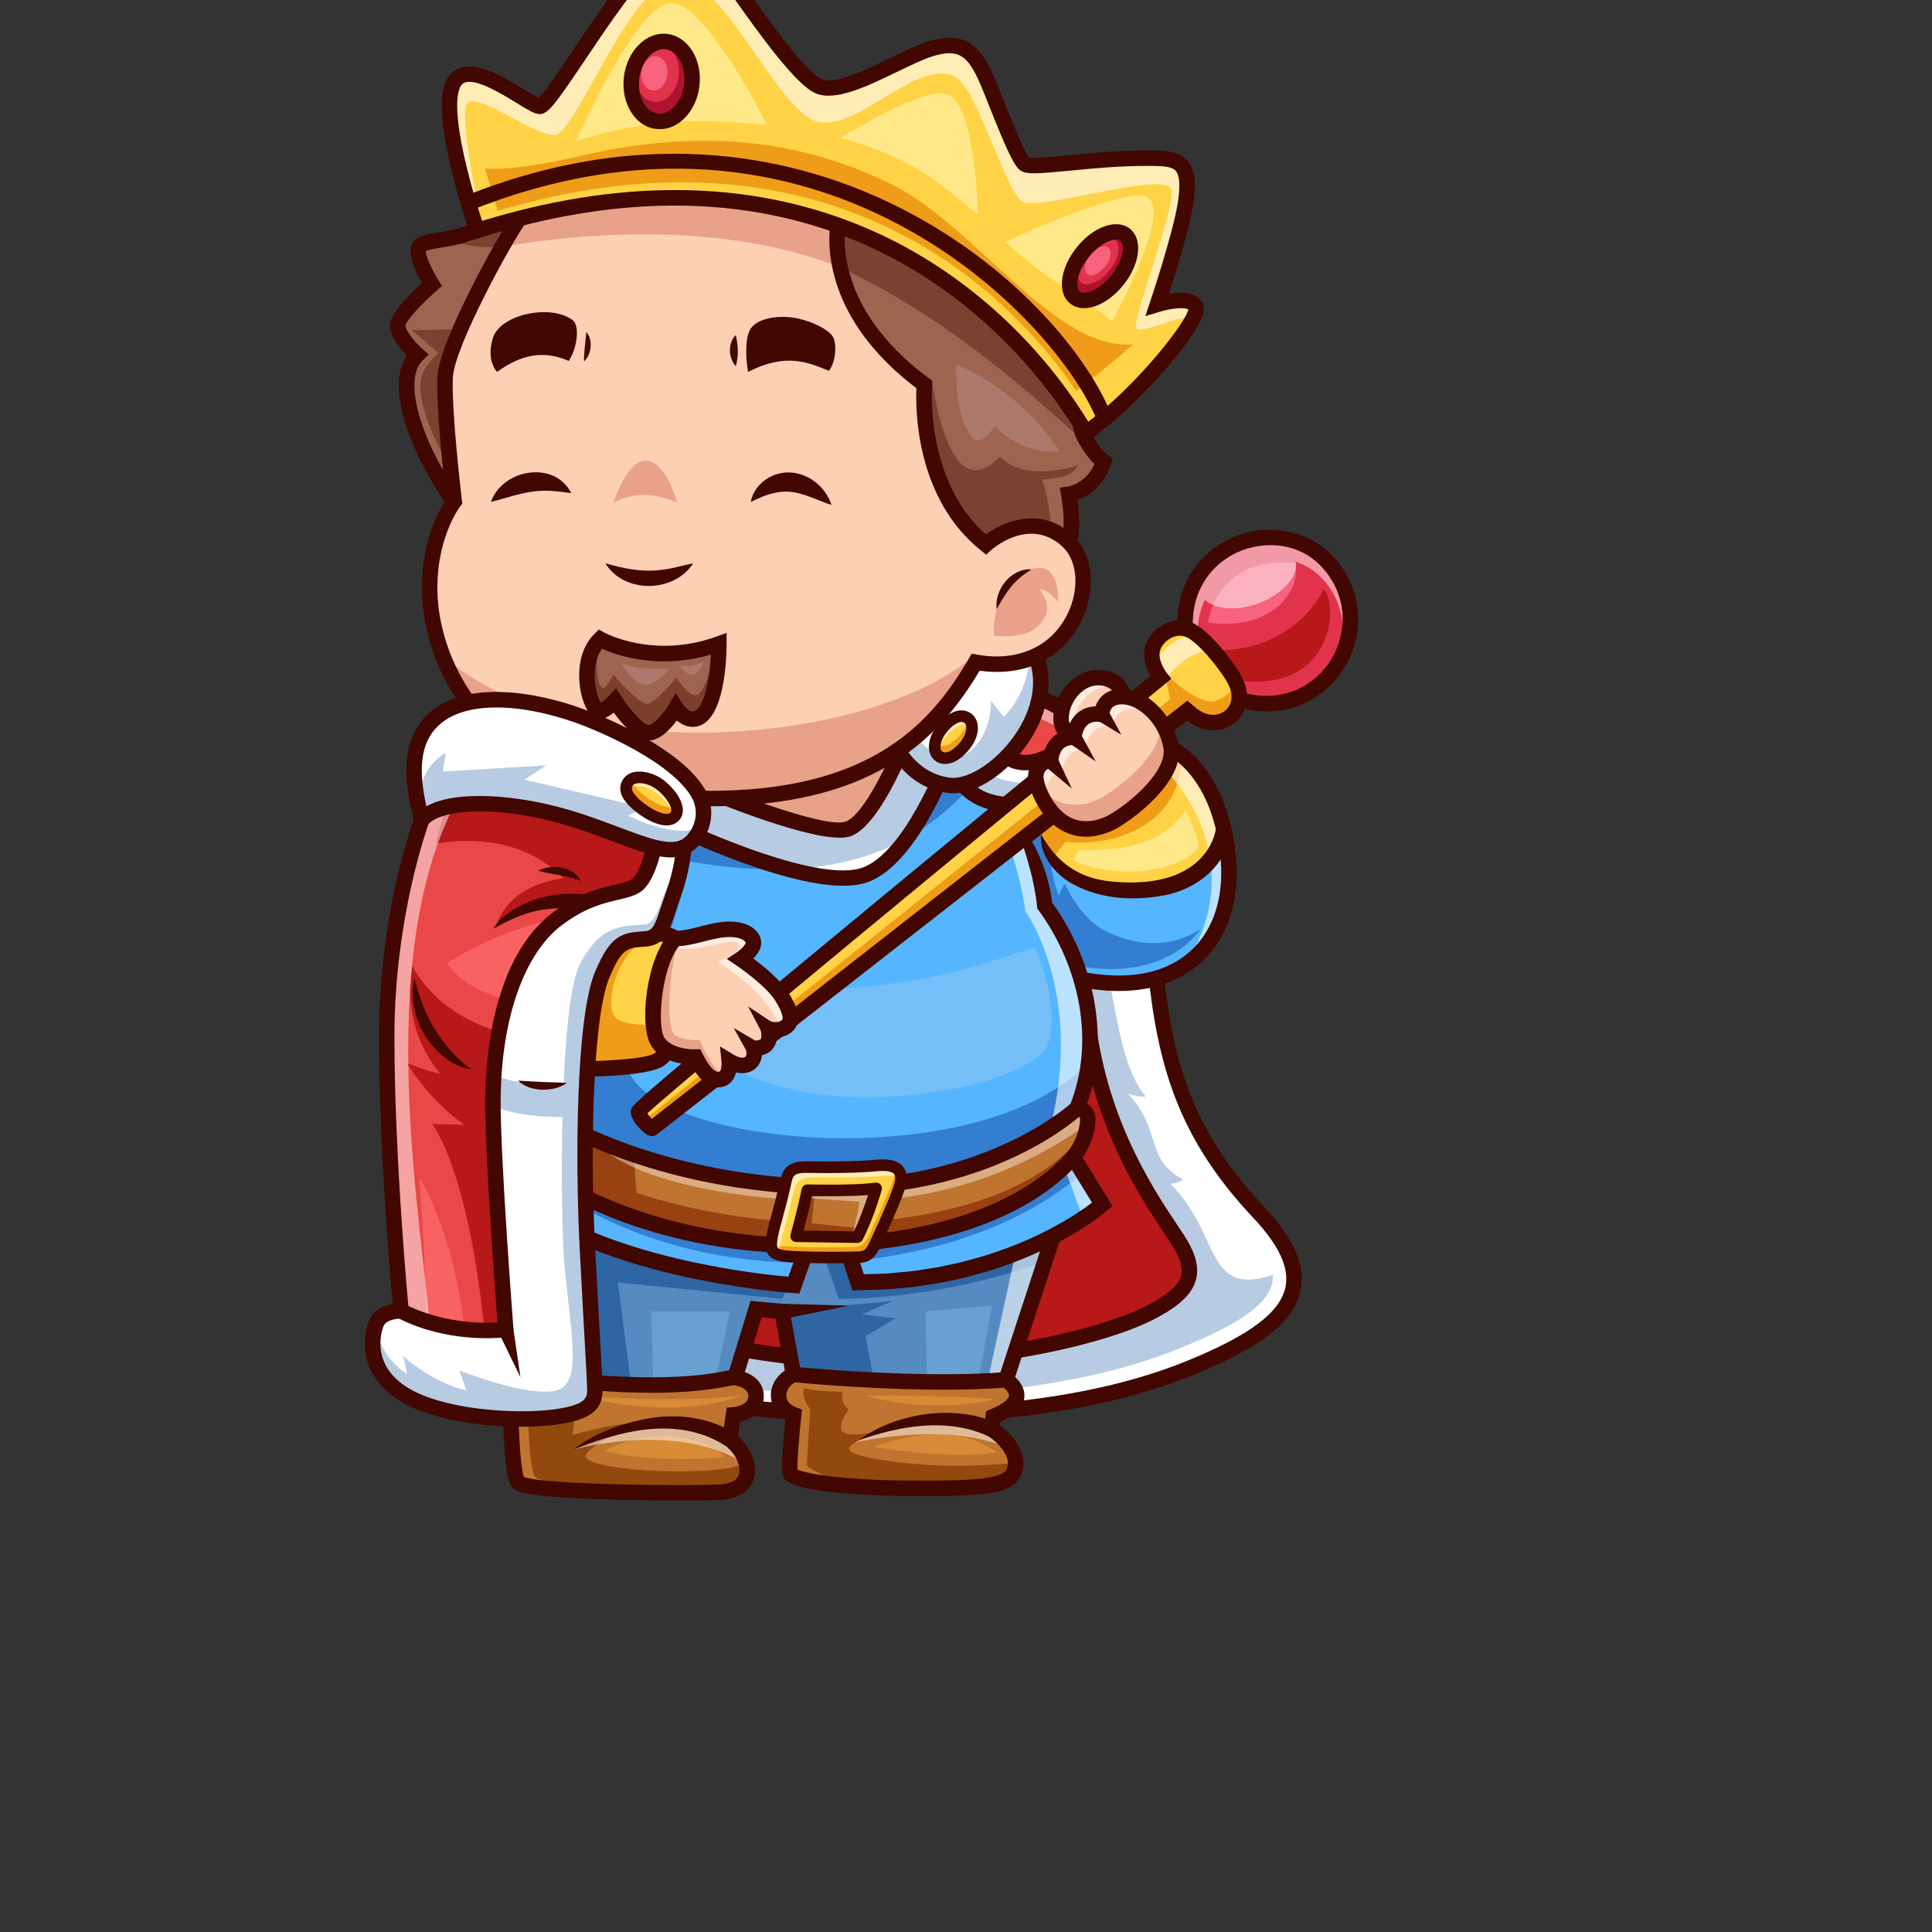<?xml version="1.0" encoding="utf-8"?>
<!-- Generator: Adobe Illustrator 27.5.0, SVG Export Plug-In . SVG Version: 6.00 Build 0)  -->
<svg version="1.1" id="Layer_1" xmlns="http://www.w3.org/2000/svg" xmlns:xlink="http://www.w3.org/1999/xlink" x="0px" y="0px"
	 viewBox="400 500 4000 4000" style="enable-background:new 0 0 4000 4000;" xml:space="preserve">
<rect x="400" y="500" width="4000" height="4000" fill="#333333" stroke="none"/>
<g>
	<g>
		<g>
			<g>
				<g>
					<path style="fill:#FFFFFF;" d="M2791.115,2494.225c19.064,197.447,56.915,347.961,215.149,516.085
						c141.617,150.468,68.225,236.39-144.34,322.723c-415.319,168.681-1021.277,68.085-1021.277,68.085l398.979-887.83
						l382.638-132.085L2791.115,2494.225z"/>
				</g>
			</g>
			<g>
				<g>
					<path style="fill:#FFFFFF;" d="M2791.115,2494.225c19.064,197.447,56.915,347.961,215.149,516.085
						c141.617,150.468,68.225,236.39-144.34,322.723c-415.319,168.681-1021.277,68.085-1021.277,68.085l398.979-887.83
						l382.638-132.085L2791.115,2494.225z"/>
				</g>
			</g>
			<g>
				<g>
					<path style="fill:#B7CCE2;" d="M1856.853,3365.057c136.125,18.311,630.293,70.845,985.27-73.328
						c115.598-46.95,196.991-93.333,193.064-152.385c-141.263,47.647-107.303-85.236-211.817-188.097c0,0,18.383-2.042,26.298-9.494
						c-79.49-40.096-42.553-100.974-114.723-178.251c0,0,13.106,8.106,37.106,6.728c-61.617-75.494-60.255-214.728-102.892-357.635
						l-46.896-31.39l-382.639,132.085L1856.853,3365.057z"/>
				</g>
			</g>
			<g>
				<g>
					<path style="fill:#410700;" d="M2248.668,3446.867c-18.445,0-36.272-0.196-53.445-0.537
						c-202.224-4.043-355.669-29.175-357.195-29.424l-20.486-3.403l410.325-913.081l396.692-136.938l181.753,121.66l0.728,7.544
						c19.722,204.233,59.167,345.464,210.874,506.655c61.392,65.23,85.813,121.768,74.661,172.852
						c-14.177,64.937-81.358,117.476-224.629,175.664C2670.809,3427.927,2431.148,3446.867,2248.668,3446.867z M1863.902,3388.405
						c109.297,15.381,628.389,77.49,992.002-70.195c130.557-53.027,193.904-100.161,205.405-152.842
						c8.733-39.995-13.083-87.129-66.697-144.092c-155.281-164.99-198.447-315.459-218.682-517.959l-155.962-104.395
						l-368.586,127.231L1863.902,3388.405z"/>
				</g>
			</g>
			<g>
				<g>
					<path style="fill:#B71818;" d="M2647.729,2564.284c15.385,260.835,146.79,434.452,189.683,500.835
						s37.447,107.574-66.723,157.617c-104.17,50.043-481.702,152.851-902.808,57.192L2647.729,2564.284z"/>
				</g>
			</g>
			<g>
				<g>
					<path style="fill:#410700;" d="M2224.031,3334.753c-113.303,0.005-235.466-11.001-359.695-39.224l7.09-31.201
						c397.956,90.396,773.037,1.299,892.334-56.016c49.365-23.716,75.21-44.883,81.333-66.616
						c4.778-16.958-1.736-37.896-21.118-67.896c-3.738-5.781-8.154-12.388-13.11-19.8
						c-53.499-80.029-164.819-246.563-179.106-488.774l31.943-1.885c13.777,233.535,121.836,395.19,173.767,472.876
						c5.061,7.569,9.568,14.312,13.381,20.22c16.702,25.845,34.641,59.878,25.044,93.94c-8.918,31.65-39.228,58.413-98.276,86.782
						C2692.528,3278.034,2481.183,3334.748,2224.031,3334.753z"/>
				</g>
			</g>
		</g>
		<g>
			<g>
				<g>
					<polyline style="fill:#568BC1;" points="1482.179,2936.825 1492.186,3410.31 1911.115,3387.502 1965.311,3210.481 
						2019.03,3215.247 2052.392,3399.076 2413.924,3396.353 2483.03,3356.693 2596.392,3010.31 1902.945,2821.034 					"/>
				</g>
			</g>
			<g>
				<g>
					<polygon style="fill:#66A1D1;" points="1911.115,3215.247 1748.477,3215.247 1753.035,3396.108 1874.752,3389.482 					"/>
				</g>
			</g>
			<g>
				<g>
					<polygon style="fill:#66A1D1;" points="2320.377,3397.058 2413.923,3396.353 2419.106,3393.379 2454.002,3203.247 
						2316,3215.247 					"/>
				</g>
			</g>
			<g>
				<g>
					<path style="fill:#2E66A3;" d="M1482.179,2936.825l10.007,473.486l218.706-11.907l-31.606-243.071l339.744,33.872
						l69.107-141.106l48.34,141.106c0,0,205.617,4.093,426.858-77.884l33.057-101.01l-693.446-189.277L1482.179,2936.825z"/>
				</g>
			</g>
			<g style="opacity:0.6;">
				<g>
					<polygon style="fill:#FFFFFF;" points="2439.959,3381.411 2483.03,3356.693 2596.391,3010.31 2525.049,2990.837 					"/>
				</g>
			</g>
			<g>
				<g>
					<polygon style="fill:#2E66A3;" points="2019.03,3215.247 2052.391,3399.076 2216.997,3397.836 2191.966,3266.31 
						2254.775,3229.544 2184.043,3221.374 2248.986,3193.297 					"/>
				</g>
			</g>
			<g>
				<g>
					<polygon style="fill:#410700;" points="1476.539,3427.184 1466.182,2937.16 1498.175,2936.486 1507.833,3393.434 
						1899.085,3372.131 1953.807,3193.395 2032.594,3200.387 2065.731,3382.98 2409.603,3380.387 2469.735,3345.876 
						2575.955,3021.315 1898.731,2836.467 1907.159,2805.597 2616.829,2999.303 2496.326,3367.507 2418.245,3412.321 
						2039.051,3415.177 2005.465,3230.104 1976.815,3227.565 1923.143,3402.873 					"/>
				</g>
			</g>
			<g>
				<g>
					<g>
						<line style="fill:#FFFFFF;" x1="2157.243" y1="3203.247" x2="2019.03" y2="3215.247"/>
					</g>
				</g>
				<g>
					<g>
						<polygon style="fill:#410700;" points="2157.242,3203.247 2020.414,3231.187 2017.646,3199.307 2157.242,3203.247 						"/>
					</g>
				</g>
			</g>
		</g>
		<g>
			<g>
				<g>
					<path style="fill:#BF7430;" d="M1607.796,3360.949c121.191,10.213,224.17,10.042,309.447-9.362c0,0,53.234,3.702,47.66,44.426
						c-4.177,30.511-46.298,33.362-46.298,33.362l-7.489,50.723c0,0,28.073,20.106,34.383,51.234
						c5.106,25.191-2.213,55.319-56.17,58.124c-49.975,2.598-394.412,2.433-416.34-20.167
						c-16.681-17.191-16.681-206.298-16.681-206.298L1607.796,3360.949z"/>
				</g>
			</g>
			<g>
				<g>
					<path style="fill:#BF7430;" d="M1607.796,3360.949c121.191,10.213,224.17,10.042,309.447-9.362c0,0,53.234,3.702,47.66,44.426
						c-4.177,30.511-46.298,33.362-46.298,33.362l-7.489,50.723c0,0,28.073,20.106,34.383,51.234
						c5.106,25.191-2.213,55.319-56.17,58.124c-49.975,2.598-394.412,2.433-416.34-20.167
						c-16.681-17.191-16.681-206.298-16.681-206.298L1607.796,3360.949z"/>
				</g>
			</g>
			<g>
				<g>
					<path style="fill:#D88B36;" d="M1598.264,3389.582c123.234,9.495,246.825,10.21,335.319,0
						C1790.264,3444.693,1598.264,3389.582,1598.264,3389.582z"/>
				</g>
			</g>
			<g>
				<g>
					<path style="fill:#D88B36;" d="M1652.392,3504.098c0,0,66.652-42.279,156.272-27.547
						c71.221,11.708,91.597,40.395,91.597,40.395S1752.287,3531.124,1652.392,3504.098z"/>
				</g>
			</g>
			<g>
				<g>
					<path style="fill:#91490D;" d="M1945.498,3531.332c-0.235-1.159-0.558-2.271-0.85-3.399
						c-44.388,30.463-312.342,20.25-331.406-10.388c-8.043-12.926,61.276-56.51,122.836-68.692
						c-38.524-11.088-150.24,22.231-150.24,22.231l10.296-109.977l-104.458,1.408c0.295,40.163,2.348,180.912,16.631,195.633
						c21.928,22.599,366.365,22.764,416.34,20.167c1.92-0.1,3.766-0.243,5.569-0.411
						C1946.867,3566.219,1948.823,3547.733,1945.498,3531.332z"/>
				</g>
			</g>
			<g style="opacity:0.5;">
				<g>
					<path style="fill:#FFFFFF;" d="M1945.498,3531.332c-6.311-31.128-34.384-51.234-34.384-51.234l0.392-2.647
						c-158.654-83.477-325.668,24.264-325.668,24.264s216.284-62.914,359.879,30.796
						C1945.644,3532.118,1945.578,3531.723,1945.498,3531.332z"/>
				</g>
			</g>
			<g>
				<g>
					<path style="fill:#410700;" d="M1807.408,3606.594c-40.356,0-89.517-0.503-137.195-1.777
						c-189.976-5.078-202.161-17.637-208.708-24.385c-5.488-5.659-14.673-15.122-19.099-120.063
						c-2.075-49.194-2.1-96.899-2.1-97.378h32.002c0,80.898,4.71,176.27,12.366,194.81c36.392,15.845,333.811,19.307,403.823,15.679
						c18.552-0.967,31.567-5.615,37.639-13.447c5.801-7.48,5.205-18.008,3.682-25.522c-4.937-24.346-27.839-41.27-28.071-41.436
						l-7.82-5.698l1.36-9.614l9.373-63.477l12.864-0.869c0.225-0.02,29.219-2.705,31.528-19.57
						c1.042-7.617-1.27-11.514-3.101-13.784c-6.404-7.939-20.867-11.348-27.773-12.285c-78.772,17.51-177.949,20.405-311.724,9.116
						l2.686-31.885c131.887,11.108,228.662,8.247,304.553-9.019l2.302-0.522l2.358,0.161c3.547,0.249,35.168,3.022,52.383,24.194
						c8.55,10.517,12.014,23.779,10.02,38.359c-3.801,27.769-28.074,40.581-48.044,45.186l-4.461,30.22
						c10.3,9.429,27.669,28.613,32.93,54.565c4.089,20.181,0.715,37.984-9.756,51.49c-12.119,15.63-32.734,24.312-61.267,25.791
						C1876.81,3606.125,1846.17,3606.594,1807.408,3606.594z M1485.387,3559.289L1485.387,3559.289L1485.387,3559.289z"/>
				</g>
			</g>
			<g>
				<g>
					<path style="fill:#410700;" d="M1585.839,3501.715c46.248-35.341,102.297-55.655,159.612-65.49
						c58.79-9.742,122.58-1.758,174.212,30.347c0,0-17.093,27.052-17.093,27.052c-16.817-10.488-34.774-19.464-53.883-25.027
						C1761.12,3441.576,1668.584,3468.989,1585.839,3501.715L1585.839,3501.715z"/>
				</g>
			</g>
		</g>
		<g>
			<g>
				<g>
					<path style="fill:#BF7430;" d="M2043.2,3429.034c-42.213-15.319-41.192-64.34,0-83.404c0,0,254.468,25.873,439.83,11.064
						c0,0,64,40-26.553,76.085l-3.064,26.553c30.383,18.638,61.021,57.702,44.937,89.873c-12.789,25.579-52.085,34.042-227.745,32
						c-163.484-1.901-228.766-20.085-234.213-29.617C2030.945,3542.055,2043.2,3429.034,2043.2,3429.034z"/>
				</g>
			</g>
			<g>
				<g>
					<path style="fill:#D88B36;" d="M2208.562,3495.842c0,0,153.702-64.959,254.553,10.979
						C2463.115,3506.821,2390.604,3524.183,2208.562,3495.842z"/>
				</g>
			</g>
			<g>
				<g>
					<path style="fill:#D88B36;" d="M2192.306,3389.962c0,0,149.787-3.141,267.616,7.096
						C2459.923,3397.058,2342.775,3430.055,2192.306,3389.962z"/>
				</g>
			</g>
			<g>
				<g>
					<path style="fill:#91490D;" d="M2498.35,3549.204c3.299-6.599,4.605-13.488,4.379-20.431
						c-43.07,4.011-110.785,8.315-177.486,4.346c-85.66-5.097-169.531-18.638-167.489-34.468
						c2.042-15.83,92.681-42.639,92.681-42.639s-100.452,28.259-108.511,3.928c-5.106-15.417,14.809-41.29,14.809-41.29
						c-6.552-7.633-14.483-12.16-13.276-37.24c0,0-45.617,0.644-78.639-7.356c-7.148,18.893,12.767,44.426,12.767,44.426
						s-6.656,98.359-7.157,114.03c-0.24,7.475,41.687,26.252,85.609,43.851c31.129,2.518,69.029,4.313,114.569,4.842
						C2446.264,3583.247,2485.56,3574.783,2498.35,3549.204z"/>
				</g>
			</g>
			<g style="opacity:0.5;">
				<g>
					<path style="fill:#FFFFFF;" d="M2194.361,3473.585c-5.792,2.75-23.243,12.834-23.243,12.834s192.859-46.43,323.216,14.608
						c-7.413-13.375-18.904-25.684-31.217-35.031l-0.002,0C2463.115,3465.997,2351.285,3399.076,2194.361,3473.585z"/>
				</g>
			</g>
			<g>
				<g>
					<path style="fill:#410700;" d="M2319.588,3597.521c-15.164,0-31.506-0.112-49.17-0.317
						c-53.464-0.625-229.343-5.176-247.917-37.676c-2.517-4.404-7.666-13.408,3.577-120.815
						c-18.237-10.386-29.255-27.402-30.105-47.319c-1.072-25.127,14.448-48.223,40.508-60.283l3.977-1.841l4.36,0.444
						c2.529,0.259,255.2,25.542,436.938,11.031l5.271-0.425l4.482,2.802c3.271,2.046,31.89,20.806,29.314,49.453
						c-1.828,20.346-18.057,37.183-49.521,51.304l-0.874,7.583c35.122,25.361,60.508,68.345,42.234,104.897
						C2496.749,3588.18,2458.363,3597.516,2319.588,3597.521z M2051.031,3542.546c15.039,6.738,75.613,20.981,219.758,22.656
						c149.922,1.768,203.718-4.097,213.25-23.154c11.787-23.574-16.299-55.156-38.992-69.077l-8.699-5.337l5.33-46.182l8.877-3.535
						c27.368-10.908,37.778-21.699,38.394-28.164c0.537-5.635-5.586-12.446-10.605-16.65c-170.176,12.69-396.66-7.72-432.051-11.094
						c-11.868,6.699-18.814,17.163-18.35,28.022c0.452,10.615,8.003,19.351,20.715,23.965l11.802,4.282l-1.355,12.48
						C2054.366,3474.484,2050.281,3526.237,2051.031,3542.546z M2048.079,3540.944"/>
				</g>
			</g>
			<g>
				<g>
					<path style="fill:#410700;" d="M2178.009,3481.8c75.494-55.904,194.575-74.53,281.818-37.126
						c0,0.001-12.829,29.316-12.829,29.316C2361.283,3434.154,2264.359,3451.891,2178.009,3481.8L2178.009,3481.8z"/>
				</g>
			</g>
		</g>
		<g>
			<g>
				<g>
					<path style="fill:#55B6FF;" d="M2798.604,2039.757c24.51,0.34,123.802,53.347,143.489,226.213
						c20.936,183.83-98.553,313.362-331.404,255.83c-231.274-57.142-190.333-407.458-190.333-407.458L2798.604,2039.757z"/>
				</g>
			</g>
			<g>
				<g>
					<path style="fill:#55B6FF;" d="M2798.604,2039.757c24.51,0.34,123.802,53.347,143.489,226.213
						c20.936,183.83-98.553,313.362-331.404,255.83c-231.274-57.142-190.333-407.458-190.333-407.458L2798.604,2039.757z"/>
				</g>
			</g>
			<g>
				<g>
					<path style="fill:#337ED1;" d="M2885.551,2423.821c-42.683,26.967-109.225,46.69-196.224,4.022
						c-54.913-26.932-85.106-99.064-85.106-99.064l-12.255,25.191c0,0-25.532-64-14.979-115.064
						c10.236-49.532-31.708-105.479-0.729-155.306l-155.903,30.741c0,0-17.707,151.6,36.012,271.612
						c28.934,49.488,72.858,90.057,139.236,106.458C2734.522,2526.734,2833.077,2494.466,2885.551,2423.821z"/>
				</g>
			</g>
			<g>
				<g>
					<path style="fill:#FFD345;" d="M2933.601,2216.341c-30.904-133.534-113.012-176.278-134.997-176.583l-251.775,49.646
						c-9.541,39.561-8.249,85.499,8.278,137.248c20.094,83.064,100.519,121.191,204.689,116.426
						C2921.608,2335.673,2933.24,2220.427,2933.601,2216.341z"/>
				</g>
			</g>
			<g>
				<g>
					<path style="fill:#FFE888;" d="M2634.058,2259.747l-12.475,21.712c0,0,67.81,33.332,154.553,20.426
						c95.489-14.208,106.213-51.745,106.213-51.745c-7.49-35.574-28.255-72.17-28.255-72.17
						C2828.039,2215.757,2779.881,2264.098,2634.058,2259.747z"/>
				</g>
			</g>
			<g>
				<g>
					<path style="fill:#EF9D18;" d="M2845.583,2068.855c-0.012-2.127-0.015-4.118-0.02-6.152
						c-20.425-16.122-38.33-22.826-46.96-22.946l-251.775,49.646c-9.541,39.561-8.249,85.499,8.278,137.248
						c4.684,19.361,12.683,36.25,23.46,50.754l27.527-34.413C2730.179,2254.566,2846.264,2191.615,2845.583,2068.855z"/>
				</g>
			</g>
			<g style="opacity:0.6;">
				<g>
					<path style="fill:#FFFFFF;" d="M2942.094,2265.97c-19.688-172.866-118.979-225.872-143.49-226.213l-46.08,9.086
						c97.11,49.745,234.44,245.607,100.038,449.804C2922.287,2452.65,2953.67,2367.623,2942.094,2265.97z"/>
				</g>
			</g>
			<g>
				<g>
					<path style="fill:#410700;" d="M2716.102,2551.755c-31.865,0-68.108-4.258-109.25-14.424
						c-101.033-24.961-168.032-107.119-193.755-237.593c-18.94-96.079-9.06-183.574-8.63-187.251l31.785,3.706
						c-0.391,3.364-36.538,337.002,178.276,390.073c106.182,26.23,192.09,13.926,248.445-35.596
						c50.605-44.478,73.059-116.528,63.225-202.891c-19.221-168.755-114.875-211.846-127.815-212.026l0.444-31.992
						c33.831,0.469,138.684,60.567,159.165,240.396c11.055,97.08-15.188,178.955-73.896,230.547
						C2851.622,2523.244,2798.531,2551.755,2716.102,2551.755z"/>
				</g>
			</g>
			<g>
				<g>
					<path style="fill:#410700;" d="M2555.107,2226.651c30.988,55.359,72.253,88.076,135.138,97.118
						c71.756,9.082,161.498,2.901,207.161-60.492c10.064-14.334,17.425-30.952,20.252-48.272c0,0,31.906,2.429,31.906,2.429
						c-0.187,2.246-0.349,3.5-0.579,5.093c-1.496,10.072-4.213,19.997-7.85,29.449c-20.027,54.134-72.953,90.169-127.761,101.142
						c-63.598,12.537-132.094,9.275-190.152-21.628C2585,2311.527,2551.837,2271.456,2555.107,2226.651L2555.107,2226.651z"/>
				</g>
			</g>
		</g>
		<g>
			<g>
				<g>
					<g>
						<g>
							<g>
								<path style="fill:#55B6FF;" d="M2494.264,2184.779c62.638,97.702,68.781,190.298,68.781,190.298
									s154.878,194.723,67.049,419.404l-19.404,82.723l71.489,116.425c0,0-182.808,161.362-505.532,161.362l-31.66-97.021
									l-62.298-7.149l-39.149,109.958c0,0-291.486-18.383-498.808-130.383c0,0-31.948-711.149,179.643-990.638l563.591-136.851
									L2494.264,2184.779z"/>
							</g>
						</g>
						<g>
							<g>
								<path style="fill:#74BFF7;" d="M2373.939,2754.398c-515.416,93.207-637.462-222.556-637.462-222.556
									s249.494,44.502,542.298,0c130.89-19.893,256.466-71.972,262.084-68.255c9.552,6.319,55.532,132.255,27.447,201.702
									C2556.86,2693.593,2479.455,2735.317,2373.939,2754.398z"/>
							</g>
						</g>
						<g>
							<g>
								<path style="fill:#337ED1;" d="M2610.69,2877.204l19.404-82.723c12.744-32.601,20.35-64.563,24.089-95.399
									c-229.136,239.355-900.128,173.854-953.451,15.74c-11.517-34.151,115.404-333.617,118.468-408.51
									c1.833-44.803-107.703-52.834-196.025-52.058c-75.034,246.93-81.32,566.88-80.019,706.186
									c152.391,105.401,337.245,152.374,516.861,154.062l22.673-63.68l62.298,7.149l17.177,52.64
									c190.295-16.366,366.063-82.645,479.858-182.376L2610.69,2877.204z"/>
							</g>
						</g>
						<g style="opacity:0.6;">
							<g>
								<path style="fill:#FFFFFF;" d="M2610.69,2877.204l19.404-82.723c87.829-224.681-67.049-419.404-67.049-419.404
									s-6.143-92.596-68.781-190.298l-80.514-110.008c2.655,12.49,8.82,28.164,19.639,47.781
									c75.4,136.714,89.47,263.929,89.47,263.929s122.992,169.271,51.24,449.688l68.352,186.785
									c26.178-17.377,39.729-29.324,39.729-29.324L2610.69,2877.204z"/>
							</g>
						</g>
						<g>
							<g>
								<path style="fill:#337ED1;" d="M1674.899,2120.951c-17.583,35.387-32.857,74.272-46.123,115.422
									c370.82,108.352,626.419,87.729,803.935-135.697l-113.84-155.544L1674.899,2120.951z"/>
							</g>
						</g>
						<g>
							<g>
								<path style="fill:#410700;" d="M2494.264,2184.778c48.236,50.994,77.154,119.507,84.709,189.24
									c-0.001,0-3.436-8.878-3.436-8.878c6.409,8.236,11.509,15.859,16.782,23.992c79.43,122.487,105.673,279.767,53.498,409.038
									c0.002,0-19.373,82.729-19.373,82.729l-1.964-12.162l71.53,116.399l7.284,11.852
									c-38.429,33.663-82.34,60.317-127.837,83.089c-45.553,22.952-95.156,41.956-144.254,55.95
									c-8.336,2.112-24.891,6.855-33.209,8.998c-11.13,2.727-38.843,8.29-50.434,10.858c-16.304,2.875-34.532,5.204-50.964,7.889
									c-11.569,1.696-39.341,3.648-51.307,4.969c-4.226,0.475-12.872,1.066-17.139,1.072c-11.13,0.464-40.063,1.167-51.5,1.6
									c0,0-11.792,0.364-11.792,0.364l-3.821-11.692l-31.693-97.009l13.768,11.244l-62.299-7.126l17.402-10.844
									c-1.607,3.825-43.365,122.434-43.333,121.839c-26.079-1.867-52.326-4.212-77.889-7.528
									c-151.707-19.714-303.672-54.248-440.2-125.568c0-0.001-8.382-4.371-8.382-4.371l-0.366-9.577
									c-5.346-171.367,1.636-342.504,23.417-512.619c17.516-127.816,42.725-255.846,94.573-374.809
									c18.284-41.523,40.402-82.11,68.671-118.693c0,0,5.754-1.391,5.754-1.391l563.73-136.274l7.551,31.097l-563.451,137.427
									l9.313-6.109c-24.568,32.675-44.265,69.385-60.965,107.44c-33.607,76.696-54.822,158.629-71.332,240.787
									c-24.091,124.537-36.348,251.055-42.052,377.844c-3.651,84.356-4.777,169.569-1.837,253.802c0,0-8.747-13.945-8.747-13.945
									c113.216,59.534,239.016,92.072,364.803,112.999c42.166,6.805,85.045,12.375,127.105,15.592l-16.603,10.946l39.187-109.943
									l4.399-12.342c7.043,0.926,66.596,7.583,75.299,8.668c0,0,10.5,1.208,10.5,1.208c0.498,0.857,33.244,102.484,34.896,107.068
									c0,0.001-15.611-11.326-15.611-11.326c11.246-0.261,38.943-1.255,49.755-1.517c4.167,0,12.417-0.542,16.549-1.024
									c11.74-1.166,38.238-3.254,49.517-4.755c15.859-2.698,33.396-4.826,49.148-7.571c18.691-4.061,46.449-9.331,64.591-14.754
									c52.874-13.793,105.878-33.483,154.68-57.987c38.781-19.358,77.014-42.065,110.551-69.5c0,0-3.091,20.661-3.091,20.661
									l-71.448-116.45l-3.488-5.684l1.522-6.48l19.434-82.716l0.249-1.061c54.266-134.012,19.299-290.384-64.064-404.719
									c0.001,0-3.034-3.991-3.034-3.991l-0.399-4.888C2539.945,2310.074,2517.823,2246.705,2494.264,2184.778L2494.264,2184.778z"
									/>
							</g>
						</g>
					</g>
					<g>
						<g>
							<g>
								<path style="fill:#FFFFFF;" d="M1769.158,2196.958c0,0,311.149,155.651,422.808,114.119
									c111.659-41.532,193.021-297.447,193.021-297.447l-124.596-116.851l-497.362,103.277"/>
							</g>
						</g>
						<g>
							<g>
								<path style="fill:#B7CCE2;" d="M1769.158,2196.958c0,0,136.938,68.491,261.727,102.479
									c92.946-3.424,175.059-24.139,247.653-64.776c64.711-89.766,106.45-221.031,106.45-221.031l-71.478-67.034l-547.492,149.478
									L1769.158,2196.958z"/>
							</g>
						</g>
						<g>
							<g>
								<path style="fill:#410700;" d="M2145.863,2333.884c-136.96,0-372.522-116.943-383.862-122.612l14.316-28.623
									c84.827,42.422,323.872,145.508,410.071,113.433c81.921-30.474,154.841-202.437,180.22-277.754l-111.099-104.192
									l-489.226,101.584l-6.504-31.331l505.496-104.966l138.017,129.436l-3.057,9.619c-3.42,10.752-85.076,263.848-202.69,307.593
									C2182.955,2331.501,2165.408,2333.884,2145.863,2333.884z"/>
							</g>
						</g>
					</g>
					<g>
						<g>
							<g>
								<path style="fill:#E8A289;" d="M1816.136,2116.353c0,0,279.83,120.754,339.745,99.866
									c59.915-20.887,131.404-216.164,131.404-216.164"/>
							</g>
						</g>
						<g>
							<g>
								<path style="fill:#410700;" d="M2138.468,2234.382c-84.507,0-285.571-84.736-328.672-103.335l12.678-29.385
									c105.984,45.732,288.777,113.179,328.142,99.448c38.438-13.398,95.012-133.804,121.646-206.555l30.049,11.001
									c-7.583,20.715-75.977,203.049-141.162,225.769C2155.128,2233.425,2147.454,2234.382,2138.468,2234.382z"/>
							</g>
						</g>
					</g>
				</g>
				<g>
					<g>
						<g>
							<path style="fill:#BF7430;" d="M1584.307,2836.353c0,0,211.385,119.523,538.213,121.532
								c332.255,2.042,507.574-163.404,507.574-163.404s22.128,2.042,22.128,22.808c0,20.766-9.532,55.83-33.702,82.383
								s-145.191,159.319-481.702,177.702c-348.269,19.025-563.489-119.489-563.489-119.489"/>
						</g>
					</g>
					<g>
						<g>
							<path style="fill:#994211;" d="M2618.519,2899.672c17.329-19.037,27.102-42.426,31.264-61.807
								c-30.456,45.144-121.526,142.489-355.689,179.935c-309.419,49.48-576-48.34-576-48.34l-6.035-79.319
								c-81.93-27.889-127.752-53.788-127.752-53.788l-10.979,121.532c0,0,215.221,138.515,563.489,119.489
								C2473.327,3058.991,2594.349,2926.225,2618.519,2899.672z"/>
						</g>
					</g>
					<g style="opacity:0.4;">
						<g>
							<path style="fill:#FFFFFF;" d="M2630.094,2794.481c0,0-175.319,165.447-507.575,163.404
								c-238.479-1.466-415.465-65.492-493.739-100.004c82.176,109.196,444.211,150.096,657.143,118.898
								c184.59-27.046,318.773-115.112,365.677-149.771c0.402-3.477,0.621-6.756,0.621-9.718
								C2652.221,2796.523,2630.094,2794.481,2630.094,2794.481z"/>
						</g>
					</g>
					<g>
						<g>
							<path style="fill:#410700;" d="M2070.504,3095.192c-309.614,0.015-497.458-118.462-505.835-123.857l17.319-26.904
								c2.102,1.348,215.439,135.435,553.957,116.968c212.896-11.631,380.076-72.891,470.742-172.495
								c20.291-22.295,29.534-52.754,29.534-71.616c0-2.329-0.962-3.872-2.222-4.897
								c-36.282,30.903-207.332,161.514-505.281,161.514c-2.114,0-4.172-0.01-6.296-0.02
								c-327.224-2.012-537.212-118.638-545.991-123.604l15.742-27.856c2.085,1.172,212.038,117.505,530.444,119.458
								c1.98,0.015,3.958,0.019,5.925,0.019c317.469,0,488.879-157.47,490.583-159.072l5.252-4.932l7.188,0.649
								c14.736,1.363,36.657,12.803,36.657,38.74c0,25.659-11.711,64.414-37.871,93.159
								c-96.36,105.854-271.323,170.811-492.661,182.905C2114.72,3094.606,2092.288,3095.192,2070.504,3095.192z"/>
						</g>
					</g>
				</g>
			</g>
			<g>
				<g>
					<g>
						<g>
							<path style="fill:#FFD345;" d="M2029.838,3101.119c-31.02-2.622-34.772-12.393-32.596-32.255
								c2.723-24.851,13.787-51.915,29.617-122.213c4.737-21.039,11.813-31.04,45.617-30.298
								c50.041,1.098,102.468,0.341,142.638-3.404s54.35,9.817,49.473,35.206s-43.851,107.795-51.856,125.474
								c-9.787,21.617-16.553,28.383-35.319,29.277C2155.729,3103.939,2066.732,3104.237,2029.838,3101.119z"/>
						</g>
					</g>
					<g>
						<g>
							<path style="fill:#EF9D18;" d="M2254.612,2918.24c-0.006,2.772-0.314,5.734-0.918,8.88
								c-4.877,25.39-43.85,107.795-51.855,125.475c-9.787,21.617-16.553,28.383-35.32,29.277
								c-21.683,1.032-110.68,1.331-147.574-1.787c-9.99-0.844-17.122-2.443-22.168-4.869c-0.495,15.616,5.559,23.579,33.061,25.904
								c36.893,3.118,125.891,2.82,147.574,1.787c18.767-0.894,25.532-7.659,35.319-29.277
								c8.005-17.68,46.979-100.085,51.857-125.475C2267.227,2934.419,2264.227,2924.184,2254.612,2918.24z"/>
						</g>
					</g>
					<g style="opacity:0.6;">
						<g>
							<path style="fill:#FFFFFF;" d="M2013.564,3090.093c2.724-24.851,13.787-51.915,29.617-122.213
								c4.737-21.039,11.813-31.04,45.616-30.298c50.042,1.098,102.469,0.34,142.638-3.404c14.682-1.369,25.857-0.403,33.934,2.585
								c-1.261-17.916-16.618-26.951-50.255-23.815c-40.17,3.745-92.596,4.502-142.637,3.404
								c-33.805-0.742-40.88,9.26-45.617,30.298c-15.83,70.298-26.894,97.361-29.617,122.212
								c-1.695,15.466,0.272,24.791,15.839,29.409C2013.073,3095.754,2013.24,3093.049,2013.564,3090.093z"/>
						</g>
					</g>
					<g>
						<g>
							<path style="fill:#410700;" d="M2126.619,3115.607c-34.314,0-75.652-0.659-97.793-2.529l0,0
								c-18.945-1.602-30.432-6.011-37.249-14.287c-7.512-9.131-7.451-20.405-6.265-31.235c1.531-13.96,5.293-27.754,10.989-48.638
								c5.068-18.579,11.375-41.699,18.85-74.902c5.81-25.791,17.119-40.488,57.588-39.658c54.91,1.211,105.081,0.014,141.262-3.354
								c26.394-2.461,44.248,1.88,54.587,13.271c8.064,8.887,10.684,21.05,7.783,36.147c-3.994,20.781-26.66,71.597-48.306,118.565
								c-1.877,4.072-3.389,7.354-4.402,9.59c-10.706,23.643-20.271,35.108-45.681,36.319
								C2169.061,3115.319,2149.383,3115.607,2126.619,3115.607z M2030.848,3089.162c35.962,3.042,124.05,2.803,145.996,1.758
								c12.332-0.586,16.114-2.71,24.956-22.241c1.028-2.271,2.563-5.601,4.47-9.736c11.638-25.254,42.554-92.329,46.533-113.052
								c1.399-7.28,0.732-12.49-1.985-15.483c-2.729-3.008-10.857-7.744-34.59-5.508c-37.068,3.452-88.21,4.673-144.016,3.452
								c-28.779-0.659-30.313,6.128-33.647,20.938c-7.593,33.726-13.979,57.134-19.109,75.947
								c-5.396,19.78-8.96,32.852-10.286,44.937c-0.796,7.261-0.488,11.631,0.938,13.364
								C2011.139,3084.787,2015.223,3087.844,2030.848,3089.162L2030.848,3089.162z"/>
						</g>
					</g>
				</g>
				<g>
					<g>
						<g>
							<path style="fill:#BF7430;" d="M2048.314,3059.502c0,0,15.319-56.17,23.149-95.319c0,0,96.51,2.723,142.468-3.745
								c0,0-16.34,58.383-38.638,100.936L2048.314,3059.502z"/>
						</g>
					</g>
					<g>
						<g>
							<path style="fill:#994211;" d="M2080.477,3032.608c0,0,3.709-31.891,6.729-68.102c-9.733-0.154-15.742-0.323-15.742-0.323
								c-7.83,39.149-23.149,95.319-23.149,95.319l126.979,1.872c3.038-5.798,5.961-11.893,8.751-18.091L2080.477,3032.608z"/>
						</g>
					</g>
					<g style="opacity:0.4;">
						<g>
							<path style="fill:#FFFFFF;" d="M2071.463,2964.183c-1.034,5.169-2.201,10.639-3.443,16.234l111.18,7.766
								c0,0-3.772,35.679-16.923,73l13.016,0.192c22.298-42.553,38.639-100.936,38.639-100.936
								C2167.973,2966.906,2071.463,2964.183,2071.463,2964.183z"/>
						</g>
					</g>
					<g>
						<g>
							<path style="fill:#410700;" d="M2175.294,3073.376c-0.059,0-0.117,0-0.176-0.005l-126.98-1.87
								c-3.708-0.054-7.185-1.821-9.414-4.785s-2.964-6.792-1.987-10.371c0.151-0.557,15.303-56.23,22.959-94.517
								c1.147-5.732,6.313-9.644,12.107-9.644c0.955,0.034,96.03,2.617,140.457-3.633c4.036-0.547,8.037,0.932,10.703,3.984
								c2.666,3.047,3.616,7.236,2.525,11.133c-0.681,2.436-16.941,60.098-39.563,103.276
								C2183.848,3070.9,2179.752,3073.376,2175.294,3073.376z M2063.873,3047.731l104.109,1.533
								c12.727-25.884,23.264-56.392,29.194-74.976c-39.153,3.178-93.64,2.559-115.996,2.119
								C2075.777,3001.613,2068.38,3030.578,2063.873,3047.731z"/>
						</g>
					</g>
				</g>
			</g>
		</g>
		<g>
			<g>
				<g>
					<path style="fill:#EA4747;" d="M2530.009,1936.098c103.66,35.234,138.638,99.574,138.638,99.574s5.284,81.697-63.064,108.255
						c-89.362,34.723-192.65,36.425-231.644-50.723L2530.009,1936.098z"/>
				</g>
			</g>
			<g>
				<g>
					<path style="fill:#EA4747;" d="M2530.009,1936.098c103.66,35.234,138.638,99.574,138.638,99.574s5.284,81.697-63.064,108.255
						c-89.362,34.723-192.65,36.425-231.644-50.723L2530.009,1936.098z"/>
				</g>
			</g>
			<g style="opacity:0.5;">
				<g>
					<path style="fill:#FFFFFF;" d="M2530.008,1978.991c84.265,28.642,123.144,76.515,134.743,93.428
						c4.933-20.419,3.896-36.747,3.896-36.747s-34.979-64.34-138.639-99.574l-156.069,157.106
						c4.516,10.093,9.928,18.944,16.047,26.74L2530.008,1978.991z"/>
				</g>
			</g>
			<g>
				<g>
					<path style="fill:#FFFFFF;" d="M2663.486,2055.587c-28.941,61.019-61.647,48.638-91.7,9.911c0,0-73.096,43.366-109.181-25.74
						c-10.037,8.31-28.694,9.883-46.524,11.026l-42.141,42.42c38.994,87.149,142.282,85.447,231.645,50.723
						c41.973-16.31,56.161-53.396,60.872-79.604C2665.637,2061.456,2664.663,2058.546,2663.486,2055.587z"/>
				</g>
			</g>
			<g>
				<g>
					<path style="fill:#FFFFFF;" d="M2663.486,2055.587c-28.941,61.019-61.647,48.638-91.7,9.911c0,0-73.096,43.366-109.181-25.74
						c-10.037,8.31-28.694,9.883-46.524,11.026l-42.141,42.42c38.994,87.149,142.282,85.447,231.645,50.723
						c41.973-16.31,56.161-53.396,60.872-79.604C2665.637,2061.456,2664.663,2058.546,2663.486,2055.587z"/>
				</g>
			</g>
			<g>
				<g>
					<path style="fill:#B7CCE2;" d="M2631.563,2098.259c-84.713,32.917-181.899,36.103-225.007-37.889l-32.617,32.833
						c38.994,87.149,142.282,85.447,231.645,50.723c35.128-13.65,50.76-41.835,57.696-66.033
						C2655.04,2086.063,2644.654,2093.172,2631.563,2098.259z"/>
				</g>
			</g>
			<g>
				<g>
					<path style="fill:#410700;" d="M2618.436,2113.967c-16.97,0-33.755-9.424-50.964-28.638
						c-14.937,6.226-41.221,13.994-67.651,6.494c-21.882-6.226-39.175-21.25-51.399-44.658l28.364-14.814
						c8.079,15.469,18.425,24.839,31.636,28.647c26.028,7.51,54.958-9.121,55.249-9.287l12.109-7.07l8.645,11.05
						c13.877,17.881,26.541,27.197,35.566,26.191c9.055-0.986,19.368-12.759,29.041-33.149l28.911,13.711
						c-15.249,32.153-33.071,48.916-54.485,51.25C2621.783,2113.874,2620.108,2113.967,2618.436,2113.967z"/>
				</g>
			</g>
			<g>
				<g>
					<path style="fill:#410700;" d="M2497.955,2182.057c-58.503,0-111.721-22.202-138.621-82.319l29.209-13.067
						c44.006,98.34,172.813,57.271,211.243,42.344c49.202-19.121,52.883-73.921,52.961-88.643
						c-8.181-12.363-44.517-60.789-127.888-89.126l10.298-30.298c108.335,36.824,145.996,104.229,147.547,107.08l1.682,3.096
						l0.227,3.511c0.247,3.813,5.142,93.75-73.235,124.204C2575.096,2172.936,2535.438,2182.052,2497.955,2182.057z"/>
				</g>
			</g>
		</g>
		<g>
			<g>
				<g>
					<path style="fill:#FFD345;" d="M1798.094,2443.162c-16.681-15.319-61.277-3.284-114.042-40.511
						c-52.766-37.227-114.043,132.936-114.043,132.936l3.319,177.702c0,0,161.447,2.121,192.255-20.131s28.085-51.869,28.085-51.869
						L1798.094,2443.162z"/>
				</g>
			</g>
			<g>
				<g>
					<path style="fill:#EF9D18;" d="M1674.179,2606.906c-23.489-25.191-1.155-139.234,79.148-171.404l-16.463-8.258
						c-15.94-4.209-33.844-11.21-52.813-24.594c-52.766-37.227-114.043,132.936-114.043,132.936l3.319,177.702
						c0,0,161.447,2.121,192.256-20.131c30.808-22.252,28.085-51.869,28.085-51.869l0.447-20.025
						C1755.714,2623.466,1690.483,2624.392,1674.179,2606.906z"/>
				</g>
			</g>
			<g>
				<g>
					<path style="fill:#410700;" d="M1589.376,2729.386c-7.026,0-12.61-0.054-16.257-0.098l-15.498-0.205l-3.664-196.143
						l0.998-2.774c7.815-21.704,49.365-130.781,99.964-146.728c13.413-4.224,26.677-2.104,38.357,6.143
						c28.696,20.244,54.553,24.346,75.33,27.646c16.157,2.568,30.112,4.78,40.31,14.146l-21.641,23.574
						c-3.098-2.847-13.564-4.507-23.687-6.113c-22.783-3.618-53.984-8.574-88.76-33.105c-3.489-2.471-6.467-2.969-10.291-1.772
						c-25.742,8.115-60.908,76.606-78.476,124.306l2.974,159.121c64.158-0.024,150.3-5.005,167.178-17.197
						c22.773-16.45,21.543-37.227,21.523-37.432l31.865-2.93c0.147,1.577,3.128,39.019-34.651,66.299
						C1745.924,2727.096,1635.965,2729.386,1589.376,2729.386z"/>
				</g>
			</g>
		</g>
		<g>
			<g>
				<path style="fill:#FFFFFF;stroke:#410700;stroke-width:28;stroke-miterlimit:10;" d="M1753.158,2140.353"/>
			</g>
		</g>
		<g>
			<g>
				<g>
					<g>
						<path style="fill:#FFFFFF;" d="M2240.306,2013.63c0,0,28.422,98.928,123.234,112.255
							c84.766,11.915,232.456-143.014,180.909-267.933s-175.462-70.45-175.462-70.45L2240.306,2013.63z"/>
					</g>
				</g>
				<g>
					<g>
						<path style="fill:#B7CCE2;" d="M2544.45,1857.952c-3.908-9.469-8.236-17.893-12.89-25.402
							c7.129,96.399-53.466,151.547-53.466,151.547l-26.213-32.99c0,0,2.042,75.932-50.554,109.076
							c-37.527,23.648-109.503-4.154-132.544-96.596l-28.477,50.042c0,0,28.421,98.928,123.233,112.255
							C2448.307,2137.8,2595.997,1982.871,2544.45,1857.952z"/>
					</g>
				</g>
				<g>
					<g>
						<path style="fill:#410700;" d="M2372.913,2142.521c-3.958,0-7.825-0.259-11.599-0.791
							c-103.901-14.604-135.107-119.233-136.387-123.682l30.745-8.872c1.065,3.633,27.009,89.19,110.095,100.864
							c35.159,4.917,88.528-27.378,126.887-76.851c43.645-56.292,57.478-119.519,37.004-169.133
							c-13.445-32.583-33.389-54.426-59.277-64.922c-44.949-18.22-94.495,2.817-94.993,3.03l-12.839-29.312
							c2.5-1.099,61.963-26.675,119.558-3.494c34.287,13.801,60.239,41.555,77.131,82.49
							c24.905,60.354,9.468,135.474-41.296,200.945C2475.25,2107.858,2418.536,2142.521,2372.913,2142.521z"/>
					</g>
				</g>
			</g>
			<g>
				<g>
					<g>
						<path style="fill:#FFD345;" d="M2399.03,1984.353c21.958,9.319,17.872,46.085-15.83,74.043
							c-29.135,24.169-56.346,7.173-45.575-26.553C2345.413,2007.459,2376.825,1974.929,2399.03,1984.353z"/>
					</g>
				</g>
				<g style="opacity:0.6;">
					<g>
						<path style="fill:#FFFFFF;" d="M2344.347,2049.211c7.787-24.383,39.199-56.913,61.404-47.489
							c2.665,1.131,4.929,2.681,6.819,4.556c-0.262-10.121-4.8-18.215-13.541-21.925c-22.205-9.424-53.617,23.106-61.404,47.489
							c-4.636,14.515-2.225,25.918,4.336,32.287C2341.872,2059.658,2342.608,2054.657,2344.347,2049.211z"/>
					</g>
				</g>
				<g>
					<g>
						<path style="fill:#EF9D18;" d="M2404.918,1988.136c-2.125,14.125-11.568,30.851-28.938,45.259
							c-15.999,13.272-31.404,14.111-40.271,6.602c-4.229,28.136,20.813,40.528,47.489,18.399
							C2413.426,2033.321,2419.76,2001.226,2404.918,1988.136z"/>
					</g>
				</g>
				<g>
					<g>
						<path style="fill:#410700;" d="M2356.549,2081.784c-6.782,0-13.162-1.831-18.694-5.567
							c-13.701-9.248-18.169-27.651-11.66-48.027c6.834-21.396,26.641-44.258,46.074-53.171c11.157-5.12,22.034-5.705,31.448-1.714
							l0,0c11.162,4.736,18.623,14.697,20.476,27.327c3.171,21.641-9.6,47.315-33.333,66.997
							C2379.61,2076.965,2367.547,2081.784,2356.549,2081.784z M2390.611,1994.697c-2.932,0-5.984,1.057-8.335,2.134
							c-13.257,6.084-28.469,23.787-33.22,38.665c-3.083,9.658-2.212,17.832,2.224,20.83c4.29,2.881,13.452,1.797,24.258-7.163
							c19.407-16.104,26.494-34.229,24.907-45.049c-0.957-6.531-4.832-8.174-6.104-8.713l0,0
							C2393.167,1994.901,2391.9,1994.697,2390.611,1994.697z"/>
					</g>
				</g>
			</g>
		</g>
		<g>
			<g>
				<g>
					<g>
						<path style="fill:#E2334C;" d="M2856.477,1828.353c-32-200.851,198.19-279.426,298.553-157.787
							c110.809,134.298-18.894,343.064-208.851,271.639L2856.477,1828.353z"/>
					</g>
				</g>
				<g>
					<g>
						<path style="fill:#F7637F;" d="M2901.243,1788.523c0,0,17.362-139.915,180.766-122.553
							C3094.264,1728.268,3024.661,1808.438,2901.243,1788.523z"/>
					</g>
				</g>
				<g style="opacity:0.5;">
					<g>
						<path style="fill:#FFFFFF;" d="M3155.03,1670.566c-100.363-121.638-330.553-43.064-298.553,157.787l89.702,113.852
							c27.632,10.39,53.976,14.815,78.503,14.439c-20.063-0.319-41.441-4.268-63.783-12.669l-78.749-99.95
							c-6.34-39.793-0.929-74.096,12.221-102.168c21.126,19.585,64.716,23.8,108.932,8.178
							c50.732-17.924,84.403-55.642,79.617-87.197c23.037,8.005,44.311,22.044,61.326,42.667
							c65.201,79.022,35.543,187.404-41.316,231.415C3194.188,1888.705,3230.706,1762.282,3155.03,1670.566z"/>
					</g>
				</g>
				<g>
					<g>
						<path style="fill:#B71818;" d="M3140.391,1719.97c0,0-54.809,128.809-228.285,126.871
							c-16.316-0.707-29.114,0.285-39.105,2.484l46.173,58.604l20.367-2.98C3161.426,1948.863,3172.903,1750.225,3140.391,1719.97z"
							/>
					</g>
				</g>
				<g>
					<g>
						<path style="fill:#410700;" d="M3022.401,1972.963c-25.205,0-52.583-4.778-81.853-15.784l11.265-29.951
							c93.389,35.117,163.472-3.867,197.9-52.068c35.427-49.595,46.995-128.94-7.024-194.412
							c-49.373-59.836-126.27-61.887-180.576-37.375c-53.625,24.202-105.388,84.844-89.834,182.463l-31.602,5.034
							c-18.391-115.422,43.872-187.603,108.274-216.665c77.363-34.912,167.18-15.925,218.42,46.177
							c56.133,68.03,59.5,161.819,8.381,233.377C3145.374,1936.283,3092.237,1972.963,3022.401,1972.963z"/>
					</g>
				</g>
			</g>
			<g>
				<g>
					<g>
						<path style="fill:#FDD0B4;" d="M2661.243,2021.119c-32.936,15.574-70.383,0.296-63.66-44.34
							c6.128-40.681,39.915-73.872,75.404-73.872c44.936,0,55.915,34.979,57.191,56.426L2661.243,2021.119z"/>
					</g>
				</g>
				<g style="opacity:0.6;">
					<g>
						<path style="fill:#FFFFFF;" d="M2622.349,1994.492c6.128-40.681,39.915-73.873,75.404-73.873
							c7.876,0,14.653,1.125,20.574,3.012c-8.481-11.69-22.517-20.725-45.34-20.725c-35.49,0-69.277,33.192-75.404,73.872
							c-4.333,28.764,9.685,45.315,29.01,49.297C2622.216,2018.079,2620.381,2007.552,2622.349,1994.492z"/>
					</g>
				</g>
				<g>
					<g>
						<path style="fill:#410700;" d="M2636.083,2043.044c-12.669,0-24.61-3.608-34.212-10.747
							c-9.683-7.202-25.171-24.297-20.107-57.9c7.266-48.242,48.188-87.49,91.223-87.49c50.805,0,71.106,36.924,73.164,71.477
							l-31.943,1.899c-1.123-18.874-9.187-41.374-41.221-41.374c-27.376,0-54.661,27.593-59.583,60.254
							c-1.348,8.958-1.133,20.989,7.561,27.454c7.915,5.886,21.04,5.896,33.44,0.039l13.677,28.928
							C2657.535,2040.573,2646.561,2043.044,2636.083,2043.044z"/>
					</g>
				</g>
			</g>
			<g>
				<g>
					<g>
						<path style="fill:#FFD345;" d="M1750.264,2836.098c-3.83,1.532-28.34-22.213-28.34-34.723s1080.936-898.468,1080.936-898.468
							s-20.596-26.042-18.042-52.596c2.938-30.555,41.99-60.797,76.596-46.468c32.681,13.532,85.548,82.798,97.532,109.021
							c21.702,47.489-11.49,86.425-52.76,82.911c-24.792-2.111-41.198-18.826-48.228-24.617L1750.264,2836.098z"/>
					</g>
				</g>
				<g style="opacity:0.6;">
					<g>
						<path style="fill:#FFFFFF;" d="M2912.106,1846.84c-9.112-10.337-18.622-20.027-27.737-27.777
							c-1.414-0.428-2.828-0.8-4.233-1.094c-41.472-8.653-83.526,33.685-89.334,64.047c2.854,6.635,6.111,12.159,8.531,15.863
							l15.782,7.069C2850.764,1854.662,2890.653,1846.993,2912.106,1846.84z"/>
					</g>
				</g>
				<g>
					<g>
						<path style="fill:#EF9D18;" d="M2906.186,1995.775c41.27,3.514,74.461-35.422,52.759-82.911
							c-0.405-0.887-0.866-1.832-1.362-2.813c-0.01,0.072-3.79,30.146-42.553,41.367c-34.047,9.856-103.659-57.447-103.659-57.447
							l11.063,53.872l-1080.851,864.919c0,0-9.173-4.36-19.412-9.169c2.464,12.891,24.478,33.952,28.093,32.506l1107.693-864.94
							C2864.988,1976.949,2881.394,1993.664,2906.186,1995.775z"/>
					</g>
				</g>
				<g>
					<g>
						<path style="fill:#410700;" d="M1749.932,2852.175c-4.114,0-8.406-1.504-12.83-4.497
							c-8.325-5.635-31.179-27.075-31.179-46.304c0-10.205,0-11.772,174.629-157.935c89.683-75.063,214.726-178.799,371.655-308.33
							c236.523-195.229,475.774-391.494,529.414-435.481c-6.785-12.039-14.658-30.818-12.732-50.85
							c2.004-20.832,16.013-41.448,36.565-53.799c19.797-11.9,42.429-14.06,62.078-5.921
							c38.894,16.106,94.052,91.089,105.964,117.153c12.405,27.143,10.869,54.995-4.211,76.411
							c-14.382,20.427-38.459,31.343-64.458,29.092c-21.128-1.797-37.026-11.914-47.246-19.963l-1099.26,858.352l-2.112,0.845
							C1754.171,2851.764,1752.076,2852.175,1749.932,2852.175z M1740.203,2805.212c2.317,3.521,5.938,7.837,9.272,11.201
							l1108.75-865.764l9.905,8.162c0.884,0.728,1.902,1.609,3.047,2.605c7.317,6.353,19.563,16.987,36.365,18.418
							c14.536,1.24,27.815-4.609,35.579-15.635c8.484-12.046,8.936-27.915,1.27-44.685c-11.265-24.656-61.707-89.546-89.099-100.889
							c-13.953-5.774-26.88-0.11-33.352,3.782c-11.658,7.007-20.176,18.836-21.194,29.434c-1.57,16.318,10.076,35.261,14.697,41.184
							l9.604,12.314l-12.046,9.944C2408.502,2246.818,1806.29,2743.259,1740.203,2805.212z"/>
					</g>
				</g>
			</g>
			<g>
				<g>
					<g>
						<path style="fill:#FDD0B4;" d="M1798.094,2443.162c36.767,0,76.766-19.915,114.298-19.149
							c37.532,0.766,51.83,19.915,46.468,34.213s-25.277,27.319-25.277,27.319s62.265,41.874,84.766,77.362
							c22.34,35.234,25.149,57.575,1.362,66.809c-14.108,5.477-28.936,0.341-28.936,0.341c7.319,33.362-9.873,40.987-30.638,40.34
							c7.489,24.936-12.936,49.191-50.383,26.383c0,0,3.149,31.83-15.617,37.447c-21.378,6.399-39.362-16.17-54-45.787
							c0,0-55.158,2.702-77.617-30.638C1740.289,2624.798,1754.088,2489.8,1798.094,2443.162z"/>
					</g>
				</g>
				<g style="opacity:0.6;">
					<g>
						<path style="fill:#FFFFFF;" d="M2019.711,2629.715c23.787-9.234,20.979-31.575-1.362-66.809
							c-22.501-35.488-84.766-77.362-84.766-77.362s19.915-13.021,25.276-27.319c5.361-14.298-8.937-33.447-46.469-34.213
							c-37.531-0.766-77.531,19.149-114.297,19.149c-4.953,5.248-9.5,11.663-13.68,18.878
							c63.842,11.84,131.415-22.701,144.828-9.431c15.574,15.407-42.894,39.064-42.894,39.064s112.721,67.092,128.214,139.592
							C2016.271,2630.884,2017.996,2630.38,2019.711,2629.715z"/>
					</g>
				</g>
				<g>
					<g>
						<path style="fill:#E8A289;" d="M1806.355,2442.818c-2.769,0.203-5.526,0.344-8.261,0.344
							c-44.006,46.638-57.805,181.636-35.574,214.638c22.459,33.34,77.616,30.638,77.616,30.638
							c14.639,29.617,32.622,52.186,54,45.787c3.192-0.955,5.709-2.709,7.757-4.896c-32.275-20.116-53.076-75.784-53.076-75.784
							s-29.617,1.532-50.723-9.702c-21.107-11.234-13.017-144.34,8.26-201.021
							C1806.354,2442.82,1806.355,2442.819,1806.355,2442.818z"/>
					</g>
				</g>
				<g>
					<g>
						<path style="fill:#410700;" d="M1886.612,2751.388c-20.237,0-39.094-15.767-56.25-47.07
							c-19.382-0.962-60.354-6.763-81.111-37.578c-27.769-41.221-10.847-183.633,37.205-234.561l4.736-5.02h6.902
							c15.938,0,33.223-4.375,51.518-9.014c20.513-5.19,41.765-10.625,63.103-10.132c35.684,0.728,50.967,15.518,56.899,24.268
							c6.572,9.697,8.113,21.196,4.226,31.563c-2.954,7.876-8.462,14.99-14.097,20.747c21.008,15.674,55.647,43.77,72.117,69.746
							c18.313,28.887,24.036,49.204,18.55,65.879c-2.534,7.71-8.913,18.203-24.91,24.414c-5.906,2.29-11.794,3.286-17.168,3.54
							c-0.642,9.458-3.594,17.393-8.84,23.716c-5.371,6.47-12.744,10.796-22.019,12.949c-1.052,11.567-6.355,21.968-15.249,28.838
							c-5.505,4.258-18.457,11.528-38.379,6.528c-3.227,12.744-10.552,24.99-25.122,29.351
							C1894.635,2750.778,1890.597,2751.388,1886.612,2751.388z M1849.815,2671.999l4.663,9.351
							c13.149,26.597,25.933,40.298,35.068,37.549c2.81-0.84,5.132-11.978,4.285-20.547l-3.157-31.929l27.402,16.689
							c12.942,7.886,21.331,7.749,24.585,5.234c2.991-2.31,3.855-7.671,2.151-13.35l-6.389-21.279l22.209,0.689
							c10.703,0.317,13.596-2.183,14.241-2.964c1.611-1.938,2.529-7.676,0.273-17.959l-6.121-27.896l26.985,9.351
							c2.558,0.825,11.059,2.524,17.908-0.142c3.491-1.352,5.542-2.89,6.094-4.575c0.752-2.285,1.882-11.841-15.178-38.745
							c-20.422-32.212-79.59-72.256-80.186-72.656l-20.002-13.467l20.178-13.198c6.267-4.14,16.685-13.232,19.055-19.551
							c0.273-0.728-0.435-1.895-0.752-2.363c-3.045-4.492-13.008-9.863-31.064-10.234c-17.056-0.293-35.293,4.272-54.592,9.16
							c-16.958,4.297-34.424,8.721-51.865,9.766c-37.126,47.002-45.518,166.621-29.817,189.927
							c14.165,21.031,50.698,24.16,63.601,23.599L1849.815,2671.999z"/>
					</g>
				</g>
				<g>
					<g>
						<polygon style="fill:#410700;" points="1948.902,2583.757 2002.641,2619.323 1978.908,2640.787 1948.902,2583.757 						"/>
					</g>
				</g>
				<g>
					<g>
						<polygon style="fill:#410700;" points="1919.03,2628.268 1971.588,2659.221 1948.685,2681.57 1919.03,2628.268 						"/>
					</g>
				</g>
			</g>
			<g>
				<g>
					<g>
						<path style="fill:#FDD0B4;" d="M2708.392,2198.736c-26.875,16.281-67.745,26.894-104.17,5.447s-56.34-68.936-59.404-90.638
							c-3.064-21.702,13.532-40.596,30.383-37.787c0,0,0-49.787,48.51-49.276c0,0,2.298-54.894,57.447-47.489
							c0,0,0.255-37.787,43.404-36.766c43.149,1.021,91.294,49.081,100.085,105.191
							C2833.328,2102.821,2755.455,2170.225,2708.392,2198.736z"/>
					</g>
				</g>
				<g style="opacity:0.6;">
					<g>
						<path style="fill:#FFFFFF;" d="M2567.986,2138.558c-3.063-21.702,13.532-40.596,30.384-37.787c0,0,0-49.787,48.51-49.277
							c0,0,2.299-54.894,57.447-47.49c0,0,0.256-37.787,43.404-36.766c17.767,0.42,36.377,8.83,52.743,22.481
							c-20.043-27.854-48.952-46.856-75.912-47.494c-43.149-1.021-43.404,36.766-43.404,36.766
							c-55.149-7.404-57.447,47.49-57.447,47.49c-48.511-0.511-48.511,49.276-48.511,49.276
							c-16.851-2.809-33.446,16.085-30.383,37.787c2.736,19.376,18.942,59.257,48.3,82.858
							C2578.3,2175.449,2569.889,2152.034,2567.986,2138.558z"/>
					</g>
				</g>
				<g>
					<g>
						<path style="fill:#E8A289;" d="M2824.647,2047.417c-3.352-21.391-12.434-41.602-24.768-58.493
							c0.642,2.795,1.213,5.609,1.658,8.451c8.681,55.404-69.191,122.809-116.255,151.319
							c-26.875,16.281-67.745,26.894-104.17,5.447c-14.157-8.335-25.787-20.616-34.937-33.776
							c5.643,23.639,25.043,64.386,58.045,83.818c36.426,21.447,77.296,10.833,104.17-5.447
							C2755.456,2170.225,2833.327,2102.821,2824.647,2047.417z"/>
					</g>
				</g>
				<g>
					<g>
						<path style="fill:#410700;" d="M2648.604,2232.282c-16.548,0-34.563-3.75-52.5-14.312
							c-43.43-25.571-63.982-79.888-67.129-102.188c-2.327-16.475,3.162-33.022,14.678-44.258c5.115-4.985,11.045-8.516,17.3-10.415
							c2.166-9.985,6.992-23.193,17.742-33.828c8.313-8.227,18.962-13.545,31.28-15.703c2.68-10.613,8.53-24.954,21.284-35.647
							c10.129-8.494,22.52-13.039,36.96-13.581c2.271-6.677,6.223-14.346,13.103-21.018c10.774-10.452,25.471-15.547,43.618-15.102
							c51.819,1.225,105.798,56.699,115.515,118.713c10.471,66.821-76.384,138.77-123.772,167.481h-0.002
							C2706.793,2218.41,2680.416,2232.282,2648.604,2232.282z M2571.878,2091.486c-1.804,0-3.948,1.064-5.879,2.949
							c-3.281,3.198-6.406,9.311-5.339,16.875c2.615,18.506,20.454,60.698,51.68,79.082c37.144,21.88,76.565,1.445,87.764-5.342
							c49.267-29.844,115.576-91.509,108.735-135.156c-8.071-51.514-51.35-90.886-84.656-91.672
							c-23.772-0.493-26.802,14.556-27.029,21.084l-0.61,17.656l-17.515-2.114c-11.904-1.594-20.806,0.237-27.209,5.603
							c-10.916,9.15-12.114,26.528-12.122,26.699l-0.649,15.493l-15.505-0.161c-9.739-0.264-17.104,2.363-22.339,7.544
							c-9.573,9.473-10.002,25.576-10.002,25.733v18.887l-18.63-3.105C2572.347,2091.506,2572.115,2091.486,2571.878,2091.486z"/>
					</g>
				</g>
				<g>
					<g>
						<g>
							<line style="fill:#FFFFFF;" x1="2681.158" y1="1978.991" x2="2721.498" y2="2021.119"/>
						</g>
					</g>
					<g>
						<g>
							<polygon style="fill:#410700;" points="2692.714,1967.925 2721.498,2021.119 2669.601,1990.057 2692.714,1967.925 							"/>
						</g>
					</g>
				</g>
				<g>
					<g>
						<g>
							<line style="fill:#FFFFFF;" x1="2623.711" y1="2026.481" x2="2668.647" y2="2076.523"/>
						</g>
					</g>
					<g>
						<g>
							<polygon style="fill:#410700;" points="2635.615,2015.79 2668.647,2076.523 2611.805,2037.17 2635.615,2015.79 							"/>
						</g>
					</g>
				</g>
				<g>
					<g>
						<g>
							<line style="fill:#FFFFFF;" x1="2575.2" y1="2075.757" x2="2619.115" y2="2132.693"/>
						</g>
					</g>
					<g>
						<g>
							<polygon style="fill:#410700;" points="2587.87,2065.985 2619.115,2132.694 2562.531,2085.529 2587.87,2065.985 							"/>
						</g>
					</g>
				</g>
			</g>
		</g>
		<g>
			<g>
				<g>
					<g>
						<path style="fill:#9E644F;" d="M1380.392,977.289c-44.596,24.17-108.256,16.34-114.043,37.106
							c-5.787,20.766,27.915,74.553,27.915,74.553s-65.872,57.702-70.468,81.702c-4.596,24,40.34,63.83,40.34,63.83
							c-53.617,51.574-3.574,189.957,75.064,303.83c485.689,133.537,1005.137,319.032,1268.425,110.298
							c0,0,20.085-41.532,5.106-125.277c0,0,52.3-6.808,72.448-67.404c0,0-23.427-15.66-44.008-59.234
							C2469.29,589.84,1464.817,668.59,1380.392,977.289z"/>
					</g>
				</g>
				<g>
					<g>
						<path style="fill:#7C4231;" d="M1439.397,1011.077c62.244-4.75,42.829-81.187,17.352-141.562
							c-38.55,31.025-65.323,67.43-76.356,107.774c-18.722,10.147-40.794,14.65-60.543,18
							C1350.954,1005.913,1392.276,1014.673,1439.397,1011.077z"/>
					</g>
				</g>
				<g>
					<g>
						<path style="fill:#7C4231;" d="M1394.349,1564.864c0,0-126.298-168.17-124.255-269.617c0.698-34.69,37.787-63.66,37.787-63.66
							l-55.489-48.681c0,0,153.532,4.978,266.894-26.788s51.745,222.873,52.426,229.682c0.681,6.808-2.723,221.957,0,224"/>
					</g>
				</g>
				<g>
					<g>
						<path style="fill:#7C4231;" d="M2330.349,1293.714c-102.128-23.149-61.447,88-61.447,88l-49.267,358.983
							c137.202,7.89,258.19-9.175,352.496-67.303c17.516-87.501-14.484-180.538-14.484-180.538
							c29.44-2.536,60.702-4.078,74.83-29.44c0,0-108.937,37.447-162.043-17.702
							C2426.056,1491.332,2366.264,1504.949,2330.349,1293.714z"/>
					</g>
				</g>
				<g>
					<g>
						<path style="fill:#AD796C;" d="M2381.924,1255.389c-5.495-2.351-4.596,117.475,33.191,152.198
							c18.792,17.269,43.915-25.021,43.915-25.021s60.255,62.808,134.298,51.064
							C2593.328,1433.63,2523.781,1316.097,2381.924,1255.389z"/>
					</g>
				</g>
				<g>
					<g>
						<path style="fill:#7C4231;" d="M2641.172,1396.693c-62.487-293.327-235.021-469.579-433.375-560.318l-140.427,68.743
							l-89.192,85.787c329.792,101.917,563.105,334.376,679.37,434.6C2652.21,1417.675,2646.597,1408.178,2641.172,1396.693z"/>
					</g>
				</g>
				<g>
					<g>
						<path style="fill:#410700;" d="M2617.227,1665.502l-1286.914-111.904l-4.28-6.196
							c-76.221-110.371-128.542-245.278-83.752-311.646c-16.018-16.306-38.76-44.309-34.202-68.113
							c4.422-23.074,43.718-61.721,65.674-81.802c-12.212-21.316-28.54-55.205-22.817-75.74
							c5.754-20.644,29.971-24.617,58.013-29.219c18.931-3.105,40.142-6.587,58.074-14.797
							c43.467-136.787,253.005-230.217,502.622-223.12c315.061,8.994,686.953,184.138,786.78,648.538
							c17.883,37.065,37.573,51.067,37.771,51.206l9.81,6.833l-3.643,11.433c-15.93,47.915-49.507,66.807-69.561,74.014
							c11.057,78.352-7.91,118.804-8.772,120.583L2617.227,1665.502z M1348.133,1523.026l1248.396,108.555
							c4.287-16.05,10.139-51.272,0.454-105.432l-2.954-16.516l16.638-2.168c1.504-0.222,37.168-5.928,55.479-46.675
							c-9.892-9.438-25.317-27.363-39.441-57.263l-0.793-1.682l-0.388-1.819c-95.364-447.661-453.462-616.416-756.792-625.073
							c-235.552-6.719-438.862,82.078-472.908,206.558l-1.802,6.589l-6.006,3.257c-23.767,12.881-51.558,17.441-73.887,21.103
							c-11.75,1.929-27.559,4.524-32.534,7.515c-0.41,9.228,11.541,37.004,26.23,60.483l7.222,11.545l-10.239,8.98
							c-29.817,26.133-63.171,61.572-65.298,72.678c-1.475,7.695,15.657,31.438,35.247,48.855l12.934,11.494l-12.463,12.002
							C1235.34,1284.379,1266.72,1402.704,1348.133,1523.026z"/>
					</g>
				</g>
			</g>
			<g>
				<g>
					<g>
						<path style="fill:#FDD0B4;" d="M1895.031,2153.015c-496.281,10.635-595.915-280.384-604.596-410.597
							c-8.7-130.498,50.043-204.255,50.043-204.255s-22.808-190.638-18.723-258.723s123.234-285.957,156.596-331.574
							c33.362-45.617,358.468-155.234,358.468-155.234L2136.5,957.057c0,0-42.32,176.681,177.255,339.064
							c0,0-18.383,214.808,127.319,331.234c0,0,89.248-80.459,168.851-8c79.659,72.511,11.744,288-189.958,251.745
							C2345.073,1999.908,2224.776,2145.949,1895.031,2153.015z"/>
					</g>
				</g>
				<g>
					<g>
						<path style="fill:#E8A289;" d="M2139.94,1053.865c-12.74-57.981-3.44-96.809-3.44-96.809l-299.681-164.426
							c0,0-325.106,109.617-358.469,155.234c-8.511,11.638-22.61,34.5-38.953,63.212
							C1569.926,988.195,1881.17,950.848,2139.94,1053.865z"/>
					</g>
				</g>
				<g>
					<g>
						<path style="fill:#E8A289;" d="M1670.009,1540.512c49.65-25.41,93.205-16.093,131.829,0
							C1783.348,1471.824,1725.411,1385.535,1670.009,1540.512z"/>
					</g>
				</g>
				<g>
					<g>
						<path style="fill:#E8A289;" d="M2457.753,1816.778c0,0-9.106-107.915,77.872-138.043c59.45-20.592,55.66,67.915,55.66,67.915
							s-21.277-27.83-38.468-26.681c17.191,25.319,18.873,43.38,9.872,59.021
							C2543.541,1812.268,2510.094,1819.672,2457.753,1816.778z"/>
					</g>
				</g>
				<g>
					<g>
						<path style="fill:#E8A289;" d="M2417.557,1857.071c-211.973,182.686-823.122,240.882-1100.654,1.134
							c53.368,137.256,201.532,302.88,578.129,294.81c329.744-7.066,450.042-153.107,524.936-281.916l0,0L2417.557,1857.071z"/>
					</g>
				</g>
				<g>
					<g>
						<path style="fill:#410700;" d="M1868.556,2169.299c-207.046,0-365.046-52.9-469.964-157.432
							c-102.698-102.315-121.013-221.773-124.121-268.384c-7.747-116.208,35.498-189.387,49.387-209.644
							c-3.96-34.028-21.826-192.827-18.076-255.356c4.48-74.649,128.955-298.086,159.653-340.064
							c34.604-47.315,311.179-142.375,366.27-160.95l6.653-2.244l316.548,173.679l-2.847,11.88
							c-1.57,6.773-36.382,168.95,171.211,322.471l7.19,5.317l-0.762,8.911c-0.168,2.002-14.988,197.815,111.528,309.124
							c39.265-29.155,114.658-58.081,179.468,0.913c42.327,38.528,49.871,113.489,17.937,178.242
							c-38.459,77.988-116.577,115.94-210.413,102.854c-81.326,136.321-210.264,273.479-532.844,280.393l-0.342-15.996l0.342,15.996
							C1886.356,2169.206,1877.396,2169.299,1868.556,2169.299z M1835.286,810.041c-124.377,42.236-322.295,117.561-344.021,147.271
							c-32.729,44.751-149.727,259.536-153.54,323.088c-3.953,65.872,18.411,253.97,18.638,255.864l0.793,6.638l-4.165,5.229
							c-0.515,0.657-54.729,71.155-46.592,193.223c4.463,66.948,52.644,395.928,562.139,395.947c8.601,0,17.285-0.093,26.152-0.283
							c314.234-6.733,434.875-142.268,511.443-273.96l5.635-9.688l11.028,1.982c83.896,15.081,153.843-16.228,187.136-83.743
							c25.759-52.236,21.225-111.292-10.779-140.425c-68.096-61.99-144.163,5.166-147.368,8.054l-10.088,9.094l-10.613-8.479
							c-135.195-108.032-135.698-292.739-133.813-336.094c-187.769-142.585-184.153-294.299-178.45-338.154L1835.286,810.041z"/>
					</g>
				</g>
				<g>
					<g>
						<path style="fill:#410700;" d="M2463.37,1761.204c-4.846-40.539,29.858-85.051,72.256-82.468
							c-8.378,6.013-16.311,10.589-23.085,16.739C2490.798,1713.321,2477.307,1736.75,2463.37,1761.204L2463.37,1761.204z"/>
					</g>
				</g>
			</g>
			<g>
				<g>
					<g>
						<path style="fill:#410700;" d="M1416.307,1539.332c24.061-68.396,131.472-87.164,166.468-18.383
							c-30.889-4.219-54.475-7.367-83.108-2.697C1471.256,1522.504,1446.211,1531.657,1416.307,1539.332L1416.307,1539.332z"/>
					</g>
				</g>
				<g>
					<g>
						<path style="fill:#410700;" d="M1954.323,1539.332c6.984-38.622,46.964-64.94,85.813-60.865
							c37.388,3.816,70.115,31.498,81.361,66.992c-24.898-8.263-43.126-17.801-66.157-23.709
							C2019.549,1511.721,1988.556,1522.275,1954.323,1539.332L1954.323,1539.332z"/>
					</g>
				</g>
				<g>
					<g>
						<g>
							<path style="fill:#410700;" d="M1429.072,1269.97c0,0-23.744-23.49-8.17-71.234c15.574-47.745,118.979-70.213,164.681-36
								c15.193,11.373,9.702,57.447-7.915,84.511C1535.438,1229.414,1489.964,1225.994,1429.072,1269.97z"/>
						</g>
					</g>
					<g>
						<g>
							<path style="fill:#410700;" d="M1613.923,1187.502c11.33,12.699,11.175,32.302,4.756,47.221
								c-2.208,5.028-5.296,9.692-9.521,13.545c-0.495-10.808,0.81-20.263,1.717-30.578
								C1611.531,1210.184,1613.073,1195.009,1613.923,1187.502L1613.923,1187.502z"/>
						</g>
					</g>
				</g>
				<g>
					<g>
						<path style="fill:#410700;" d="M1653.243,1666.226c38.23,10.855,73.897,18.336,112.513,14.014
							c23.991-2.13,45.6-9.089,69.444-14.015C1795.124,1728.003,1692.376,1729.646,1653.243,1666.226L1653.243,1666.226z"/>
					</g>
				</g>
				<g>
					<g>
						<g>
							<path style="fill:#410700;" d="M1948.902,1269.97c-4.255-20.341-7.572-67.936,4.513-88.361
								c8.828-14.92,36.338-27.979,78.38-25.086c35.301,2.43,80.796,22.065,92.426,40.34c8.34,13.106,7.149,52.085-8.17,70.809
								C2072.167,1249.55,2026.517,1230.268,1948.902,1269.97z"/>
						</g>
					</g>
					<g>
						<g>
							<path style="fill:#410700;" d="M1923.37,1193.63c4.809,21.955,6.322,42.714,0.001,64.51
								C1907.796,1240.762,1906.546,1210.57,1923.37,1193.63L1923.37,1193.63z"/>
						</g>
					</g>
				</g>
			</g>
			<g>
				<g>
					<g>
						<path style="fill:#9E644F;" d="M1642.519,1823.246c0,0,106.213,60.255,245.787,9.872c0,0,0,148.085-50.043,155.574
							c-22.597,3.382-38.985-23.051-38.985-23.051s-33.526,56.753-60.419,50.966c-26.894-5.787-65.702-65.702-65.702-65.702
							s-19.085,21.001-30.638,21.787C1622.07,1974.086,1592.817,1871.247,1642.519,1823.246z"/>
					</g>
				</g>
				<g>
					<g>
						<path style="fill:#AD796C;" d="M1685.753,1873.289c0,0,25.723,44.521,53.106,44.596c20.34,0.056,48.341-34.383,48.341-34.383
							C1759.395,1886.736,1727.03,1886.31,1685.753,1873.289z"/>
					</g>
				</g>
				<g>
					<g>
						<path style="fill:#AD796C;" d="M1808.307,1879.647c0,0,14.369,19.851,26.213,17.131c14.816-3.403,22.298-26.213,22.298-26.213
							C1845.115,1876.608,1829.413,1879.289,1808.307,1879.647z"/>
					</g>
				</g>
				<g>
					<g>
						<path style="fill:#7C3F2C;" d="M1642.52,1972.693c11.553-0.787,30.638-21.787,30.638-21.787s38.809,59.915,65.702,65.702
							c26.894,5.787,60.42-50.966,60.42-50.966s16.387,26.433,38.984,23.051c50.043-7.489,50.043-155.575,50.043-155.575
							s-27.745,102.979-45.617,106.042c-17.873,3.064-42.383-36.255-42.383-36.255s-42.979,53.617-60.766,54.128
							c-17.787,0.51-69.446-60.255-69.446-60.255s-17.672,35.175-24.171,26.894c-21.106-26.894-3.403-100.426-3.403-100.426
							C1592.817,1871.246,1622.071,1974.086,1642.52,1972.693z"/>
					</g>
				</g>
				<g>
					<g>
						<path style="fill:#410700;" d="M1742.833,2033.029c-2.432,0-4.875-0.249-7.339-0.781c-23.518-5.059-49.88-36.482-64.846-56.88
							c-8.049,6.572-17.849,12.661-27.039,13.289c-8.879,0.637-21.663-3.652-32.188-27.354
							c-16.812-37.854-21.726-109.282,19.983-149.565l8.606-8.311l10.378,5.889c1.406,0.784,102.297,55.75,232.485,8.755
							l21.433-7.737v22.786c0,27.029-3.071,162.327-63.674,171.396c-15.537,2.356-29.219-4.287-39.441-12.798
							C1787.689,2010.08,1766.146,2033.024,1742.833,2033.029z M1675.294,1924.826l11.289,17.375
							c16.968,26.155,43.064,56.06,55.642,58.765c7.905,1.697,29.316-19.829,43.276-43.459l13.445-22.759l13.931,22.463
							c2.844,4.473,13.345,17.102,23.02,15.659c19.27-2.886,32.964-59.516,35.845-117.527
							c-108.943,31.777-194.763,1.406-225.261-12.319c-14.636,20.244-15.901,46.831-15.161,62.043
							c1.211,24.924,8.403,43.04,12.908,50.029c4.634-2.959,11.75-9.099,17.1-14.963L1675.294,1924.826z"/>
					</g>
				</g>
			</g>
			<g>
				<g>
					<g>
						<g>
							<path style="fill:#FFD345;" d="M2648.791,1396.693c-179.59-302.298-588.1-631.83-1260.781-419.404
								c0,0-79.319-227.404-51.404-299.915c27.735-72.044,158.298,41.872,180.766,42.894
								c22.468,1.021,161.957-250.977,236.596-305.362c67.745-49.362,118.756-6.07,144.681,24.851
								c18.815,22.441,145.702,216.851,196.085,238.638c50.383,21.787,167.831-57.015,230.809-76.936
								c66.723-21.106,91.574,4.766,117.787,64c15.094,34.107,61.958,162.723,78.298,174.298
								c16.34,11.575,137.532-13.277,259.404-12.255c53.785,0.451,89.021,1.532,72.681,98.553
								c-11.182,66.392-57.362,204.085-57.362,204.085s67.574-20.766,79.319,4.766
								C2887.414,1160.438,2760.775,1315.672,2648.791,1396.693z"/>
						</g>
					</g>
					<g style="opacity:0.6;">
						<g>
							<path style="fill:#FFFFFF;" d="M2875.669,1134.906c-11.745-25.532-79.319-4.766-79.319-4.766s46.18-137.693,57.361-204.085
								c16.341-97.021-18.895-98.103-72.68-98.553c-121.872-1.021-243.063,23.83-259.404,12.255
								c-16.341-11.574-63.204-140.19-78.298-174.298c-26.213-59.234-51.064-85.107-117.787-64
								c-62.978,19.921-180.426,98.723-230.809,76.936c-50.383-21.787-177.271-216.197-196.085-238.638
								c-25.925-30.921-76.937-74.213-144.681-24.851c-74.639,54.385-214.128,306.383-236.596,305.362
								c-22.469-1.021-153.031-114.938-180.766-42.893c-27.916,72.511,51.403,299.915,51.403,299.915
								c4.036-1.274,8.017-2.436,12.032-3.672c-13.518-60.85-54.095-253.172-29.182-263.052
								c29.617-11.745,133.787,68.936,177.191,69.447c43.404,0.511,168-343.319,263.319-324.936
								c96.391,18.59,201.232,277.914,282.042,296.851c84.256,19.745,203.234-131.234,283.405-93.447
								c45.866,21.618,104.681,238.979,140.426,258.894c35.745,19.915,291.57-64.045,307.404-26.042
								c12.766,30.638-80.682,268.732-72.511,287.115c8.17,18.383,106.724-37.292,108.255-13.353
								c0.252,3.931-0.361,8.489-1.544,13.353C2872.176,1157.43,2878.764,1141.636,2875.669,1134.906z"/>
						</g>
					</g>
					<g>
						<g>
							<path style="fill:#FFE888;" d="M1592.477,792.631c0,0,125.276-286.491,197.617-286.491
								c72.34,0,197.617,252.453,197.617,252.453C1860.392,746.481,1742.206,742.61,1592.477,792.631z"/>
						</g>
					</g>
					<g>
						<g>
							<path style="fill:#FFE888;" d="M2140.392,785.63c0,0,178.723-111.977,223.66-89.872
								c56.385,27.737,60.842,248.741,60.842,248.741C2338.349,874.845,2293.583,828.013,2140.392,785.63z"/>
						</g>
					</g>
					<g>
						<g>
							<path style="fill:#FFE888;" d="M2481.022,1000.825c0,0,248.135-115.245,293.072-93.14
								c56.385,27.737-71.489,257.409-71.489,257.409C2616.059,1095.441,2577.328,1087.587,2481.022,1000.825z"/>
						</g>
					</g>
					<g>
						<g>
							<path style="fill:#EF9D18;" d="M2628.489,1309.693c60.552-46.578,117.69-96.649,117.69-96.649
								c-165.106,12.841-326.125-246.319-502.128-332.436c-241.022-117.93-465.179-99.187-649.617-56.17
								c-135.744,31.66-190.248,24.521-190.248,24.521l26.252,87.51C2046.569,753.59,2436.586,1028.632,2628.489,1309.693z"/>
						</g>
					</g>
					<g>
						<g>
							<path style="fill:#410700;" d="M2643.98,1419.923l-8.945-15.059c-94.421-158.933-463.056-658.362-1242.209-412.319
								l-14.809,4.678l-5.115-14.666c-8.315-23.843-80.41-235.134-51.228-310.933c6.006-15.601,16.699-26.389,30.925-31.204
								c38.44-13.01,93.979,21.101,134.531,46.008c9.91,6.084,21.775,13.372,28.332,16.514
								c12.739-12.407,44.375-59.519,70.212-98.003c53.735-80.029,114.639-170.735,158.872-202.966
								c57.361-41.797,116.445-32.029,166.362,27.502c4.682,5.586,13.96,18.74,28.003,38.65
								c38.093,54.016,127.305,180.505,162.171,195.583c27.385,11.851,91.753-19.275,143.476-44.277
								c28.132-13.599,54.705-26.443,76.155-33.228c77.08-24.392,108.677,8.225,137.246,72.778
								c4.136,9.343,10.481,25.313,17.83,43.804c14.343,36.089,43.765,110.122,54.814,123.433
								c10.166,2.219,47.356-1.414,80.325-4.629c48.457-4.722,108.76-10.613,170.237-10.088c30.752,0.256,59.797,0.5,77.771,21.938
								c15.317,18.269,18.574,47.651,10.554,95.268c-8.325,49.431-34.983,135.542-49.087,179.378
								c25.828-4.197,58.684-4.031,69.802,20.132c3.34,7.261,13.501,29.356-69.373,127.119
								c-50.288,59.319-111.096,117.009-162.663,154.319L2643.98,1419.923z M1797.53,893.459
								c146.877,0,284.673,28.64,412.327,85.913c179.124,80.364,336.013,219.871,443.491,393.965
								c105.105-80.667,202.261-206.221,206.909-232.747c-5.42-4.011-31.414-3.65-59.219,4.849l-29.731,9.087l9.873-29.473
								c0.459-1.365,45.911-137.268,56.753-201.655c6.069-36.028,4.885-59.375-3.518-69.397c-7.915-9.441-25.498-10.264-53.518-10.5
								c-59.79-0.461-119.155,5.288-166.865,9.941c-65.815,6.416-89.207,8.186-101.653-0.628
								c-13.662-9.678-30.742-48.669-66.326-138.208c-7.229-18.186-13.469-33.892-17.356-42.673
								c-24.729-55.884-43.31-72.612-98.33-55.22c-19.253,6.091-44.817,18.447-71.882,31.531
								c-63.557,30.72-129.282,62.5-170.103,44.836c-39.795-17.207-111.518-115.618-175.622-206.509
								c-12.598-17.864-22.549-31.975-26.372-36.536c-39.167-46.706-79.392-53.967-122.998-22.197
								c-39.661,28.899-101.477,120.964-151.148,194.939c-64.187,95.601-78.418,114.17-95.596,113.474
								c-9.883-0.449-21.326-7.239-46.262-22.554c-31.157-19.133-83.293-51.182-107.529-42.964
								c-3.506,1.187-7.959,3.667-11.318,12.39c-19.678,51.108,23.186,203.464,46.614,274.258
								C1537.491,914.77,1670.902,893.459,1797.53,893.459z M2860.43,1138.947L2860.43,1138.947
								C2860.43,1138.944,2860.43,1138.947,2860.43,1138.947z"/>
						</g>
					</g>
					<g>
						<g>
							<path style="fill:#410700;" d="M2670.396,1367.953c-87.058-210.19-576.416-724.08-1301.338-430.134l-12.026-29.653
								c391.448-158.733,704.455-77.859,898.108,17.935c231.868,114.697,390.483,298.413,444.822,429.607L2670.396,1367.953z"/>
						</g>
					</g>
				</g>
				<g>
					<g>
						<g>
							
								<ellipse transform="matrix(0.116 -0.993 0.993 0.116 901.036 2349.272)" style="fill:#AF1230;" cx="1769.931" cy="668.59" rx="83.064" ry="62.755"/>
						</g>
					</g>
					<g>
						<g>
							
								<ellipse transform="matrix(0.116 -0.993 0.993 0.116 909.945 2324.507)" style="fill:#E2334C;" cx="1760.475" cy="651.205" rx="59.389" ry="44.868"/>
						</g>
					</g>
					<g>
						<g>
							
								<ellipse transform="matrix(0.116 -0.993 0.993 0.116 904.759 2318.678)" style="fill:#F7637F;" cx="1754.602" cy="651.205" rx="35.548" ry="26.856"/>
						</g>
					</g>
					<g>
						<g>
							<path style="fill:#410700;" d="M1766.021,767.428c-2.51,0-5.027-0.146-7.551-0.44c-21.753-2.534-40.647-15.706-53.208-37.09
								c-11.709-19.937-16.523-44.946-13.557-70.42c6.323-54.258,46.553-94.307,89.688-89.29
								c43.135,5.027,73.083,53.257,66.765,107.512c-2.969,25.476-13.403,48.708-29.382,65.42
								C1803.629,758.966,1785.133,767.428,1766.021,767.428z M1774.056,601.764c-23.884,0-46.563,27.048-50.564,61.416
								c-2.168,18.604,1.157,36.543,9.363,50.513c7.358,12.527,17.769,20.166,29.316,21.509
								c11.563,1.355,23.438-3.694,33.477-14.194c11.196-11.711,18.557-28.406,20.723-47.007
								c4.207-36.108-13.506-69.092-38.679-72.024C1776.478,601.835,1775.265,601.764,1774.056,601.764z"/>
						</g>
					</g>
				</g>
				<g>
					<g>
						<g>
							
								<ellipse transform="matrix(0.624 -0.782 0.782 0.624 186.164 2488.727)" style="fill:#AF1230;" cx="2677.581" cy="1051.036" rx="83.064" ry="46.037"/>
						</g>
					</g>
					<g>
						<g>
							
								<ellipse transform="matrix(0.624 -0.782 0.782 0.624 192.286 2479.931)" style="fill:#E2334C;" cx="2671.506" cy="1040.28" rx="56.561" ry="31.348"/>
						</g>
					</g>
					<g>
						<g>
							
								<ellipse transform="matrix(0.624 -0.782 0.782 0.624 192.286 2479.931)" style="fill:#F7637F;" cx="2671.506" cy="1040.28" rx="34.853" ry="19.317"/>
						</g>
					</g>
					<g>
						<g>
							<path style="fill:#410700;" d="M2644.627,1138.097c-10.979,0-20.803-3.22-28.826-9.622
								c-14.363-11.458-20.073-30.811-16.074-54.49c3.433-20.317,13.857-42.207,29.358-61.638
								c34.641-43.428,83.081-60.447,110.273-38.752c27.192,21.694,21.36,72.705-13.281,116.128l0,0
								c-15.5,19.431-34.529,34.461-53.577,42.319C2662.704,1136.086,2653.304,1138.097,2644.627,1138.097z M2710.509,996.093
								c-13.574,0-36.421,11.157-56.409,36.211c-11.995,15.036-20.313,32.173-22.82,47.009c-1.917,11.355-0.244,20.383,4.478,24.148
								c4.717,3.762,13.889,3.398,24.539-1.001c13.911-5.74,28.77-17.656,40.767-32.693c25.53-32.002,27.913-63.518,18.34-71.157
								C2717.325,996.952,2714.271,996.093,2710.509,996.093z"/>
						</g>
					</g>
				</g>
			</g>
		</g>
		<g>
			<g>
				<g>
					<path style="fill:#EA4747;" d="M1273.328,2197.544c-19.915-74.298-22.177-131.104-1.532-173.106
						c49.362-100.426,206.979-88.511,339.064-38.128c0,0,179.234,66.213,233.362,153.532c27.638,44.585,4.851,97.787-28.085,114.128
						c0,0-3.064,46.723-22.979,100.851c-19.915,54.128-21.731,86.521-57.021,89.021c-40.851,2.894-58.894,2.213-89.192,73.872
						c-37.653,89.055-40.17,380.936-30.979,561.702c9.192,180.766,15.319,272.681,15.66,295.489c0.34,22.809-1.021,48-82.723,58.894
						c-81.702,10.894-236.255,2.042-315.404-48.511c-79.149-50.553-63.151-124.339-54.298-145.532
						c11.234-26.894,51.083-25.795,51.083-25.795s-29.636-309.864-29.636-567.226S1273.328,2197.544,1273.328,2197.544z"/>
				</g>
			</g>
			<g>
				<g>
					<path style="fill:#F96262;" d="M1605.753,2397.326c-136.851,2.942-280.127,96.641-280.127,96.641s26.17,58.812,172.553,89.79
						c146.383,30.979,44.834-53.144,44.834-53.144L1605.753,2397.326z"/>
				</g>
			</g>
			<g>
				<g>
					<path style="fill:#F96262;" d="M1276.84,3406.486c6.689,2.536,13.62,4.891,20.73,7.088l67.842-111.434
						c-12.255-229.872-97.702-365.315-97.702-365.315s16.001,174.932,14.638,336.975
						C1281.858,3332.275,1279.513,3375.478,1276.84,3406.486z"/>
				</g>
			</g>
			<g>
				<g>
					<path style="fill:#B71818;" d="M1628.16,3304.983c-2.745-48.963-6.974-122.925-12.193-225.566
						c-6.282-123.558-7.091-299.016,5.048-426.145c-292.25,21.32-366.58-152.919-366.58-152.919s-30.603,115.404,56.528,222.128
						c-20.443-2.213-68.085-21.447-68.085-21.447s41.891,73.532,118.128,127.66c-32.528-0.51-66.374-1.588-66.374-1.588
						s79.292,97.077,110.952,456.566C1422.479,3475.517,1530.801,3408.865,1628.16,3304.983z"/>
				</g>
			</g>
			<g>
				<g>
					<path style="fill:#B71818;" d="M1816.131,2253.99c0,0-3.04,46.72-22.96,100.84c-13.12,35.56-18.44,61.68-30.521,76.16
						c-52.72-25.24-104.88-48.72-129-55.24c-88.92-24-206.16,41.28-206.16,41.28s17.041-82.04,139.121-98.92
						c-79.761-80.6-186.921-83.76-263.761-71.8c12.521-53,24.761-90.76,24.761-90.76s-37.121,1.12-63.721,1.2
						c-10.52-54.72-8.8-98.36,7.92-132.32c49.36-100.4,206.96-88.52,339.04-38.12c0,0,179.24,66.2,233.36,153.52
						C1871.851,2184.43,1849.091,2237.629,1816.131,2253.99z"/>
				</g>
			</g>
			<g>
				<g>
					<path style="fill:#FFFFFF;" d="M1271.795,2024.438c-20.645,42.002-18.383,98.808,1.532,173.106
						c76.086-71.012,271.15-7.659,480.761,56.658c0,0-5.082,80.704-75.116,92.483c-154.759,26.029-218.272,153.945-236.94,249.828
						c-46.661,239.655,5.083,656.18,5.083,656.18s-135.489,7.49-216.831-38.731c0,0-39.85-1.099-51.084,25.795
						c-8.853,21.193-24.851,94.979,54.299,145.532c79.148,50.553,233.701,59.404,315.404,48.511
						c81.701-10.894,83.063-36.085,82.723-58.894c-0.34-22.808-6.468-114.723-15.659-295.49
						c-9.191-180.766-6.675-472.646,30.979-561.702c30.298-71.659,48.341-70.979,89.191-73.872
						c35.29-2.5,37.106-34.894,57.021-89.021c19.915-54.127,22.979-100.851,22.979-100.851
						c32.937-16.341,55.724-69.542,28.085-114.128c-54.127-87.319-233.361-153.532-233.361-153.532
						C1478.775,1935.927,1321.158,1924.012,1271.795,2024.438z"/>
				</g>
			</g>
			<g>
				<g>
					<path style="fill:#B7CCE2;" d="M1806.354,2311.429c-3.412-2.414-6.975-2.309-10.643,1.309
						c-24.852,24.51-29.693,99.104-61.139,101.438c-45.022,3.342-89.5-1.143-132.904,79.791
						c-46.562,86.82-40.879,541.671-33.361,621.705c14.979,159.489,40.17,257.511-25.294,265
						c-65.463,7.49-191.959-43.559-191.959-43.559l14.358,41.538c-68.766-14.979-130.749-70.897-130.749-70.897l8.214,36.855
						c0,0-53.813-29.86-65.571-99.736c-8.709,26.137-17.515,93.339,56.192,140.417c79.148,50.553,233.701,59.404,315.404,48.511
						c81.701-10.894,83.063-36.085,82.723-58.894c-0.34-22.808-6.468-114.723-15.659-295.49
						c-9.191-180.766-6.675-472.646,30.979-561.702c30.298-71.659,48.341-70.979,89.191-73.872
						c35.29-2.5,37.106-34.894,57.021-89.021C1798.809,2339.46,1803.101,2324.699,1806.354,2311.429z"/>
				</g>
			</g>
			<g>
				<g>
					<path style="fill:#B7CCE2;" d="M1426.26,2727.698c-1.311,20.382-2.239,41.167-2.84,62.142
						c42.269,22.041,133.509,26.377,189.029,20.598c0.536-22.724,1.305-45.194,2.339-67.056
						C1567.673,2748.859,1493.678,2751.377,1426.26,2727.698z"/>
				</g>
			</g>
			<g>
				<g>
					<path style="fill:#B7CCE2;" d="M1850.913,2213.208c-56.504,24.103-150.182-24.345-150.182-24.345l33.41-16.766l-248.218-57.787
						l44.596-29.617l-213.616,12.596l5.957-38.128c0,0-59.756,26.677-55.358,114.786c1.742,7.673,3.659,15.512,5.826,23.596
						c76.086-71.012,271.15-7.659,480.761,56.658c0,0-0.481,7.442-3.085,18.111l64.45-11.16c0.511-4.603,0.683-7.183,0.683-7.183
						C1831.078,2246.557,1843.91,2231.547,1850.913,2213.208z"/>
				</g>
			</g>
			<g style="opacity:0.5;">
				<g>
					<path style="fill:#FFFFFF;" d="M1288.956,3237.087c-16.449-210.721-113.742-737.957,48.887-1064.726
						c-38.473-9.711-64.516,25.182-64.516,25.182s-72.681,191.83-72.681,449.191c0,257.362,29.637,567.226,29.637,567.226
						S1238.15,3220.204,1288.956,3237.087z"/>
				</g>
			</g>
			<g>
				<g>
					<path style="fill:#410700;" d="M1479.583,3453.83c-84.123,0-191.536-14.717-254.7-55.054
						c-80.664-51.523-75.95-128.076-60.447-165.185c9.561-22.891,32.278-31.104,48.462-34.033
						c-5.974-66.782-28.252-330.742-28.252-552.822c0-237.822,60.396-417.778,71.926-449.966
						c-20.61-79.194-20.317-136.294,0.862-179.385c55.911-113.76,228.403-95.894,359.128-46.023
						c7.371,2.722,184.88,69.104,241.257,160.051c14.758,23.809,18.625,51.87,10.889,79.019
						c-6.384,22.397-20.071,41.685-37.427,53.223c-1.853,16.44-7.49,54.243-23.11,96.689c-3.936,10.703-7.219,20.757-10.117,29.624
						c-12.246,37.481-21.919,67.085-60.789,69.839l-3.284,0.229c-35.835,2.485-46.648,3.237-72.302,63.911
						c-33.589,79.448-40.391,345.068-29.736,554.658c4.636,91.153,8.44,158.799,11.218,208.194
						c2.673,47.539,4.287,76.235,4.463,87.866c0.569,38.271-15.393,64.165-96.609,74.995
						C1531.073,3452.321,1506.522,3453.83,1479.583,3453.83z M1229.783,3229.958c-1.467,0-29.26,0.259-35.82,15.967
						c-1.279,3.066-30.466,75.674,48.147,125.879c73.325,46.836,224.06,56.875,304.678,46.138
						c69.341-9.248,69.097-25.542,68.84-42.798c-0.164-10.972-1.765-39.419-4.414-86.548
						c-2.781-49.429-6.589-117.129-11.228-208.369c-8.984-176.733-7.817-474.043,32.222-568.74
						c31.89-75.425,54.812-80.269,99.558-83.374l3.24-0.229c15.898-1.123,20.09-9.468,32.632-47.852
						c2.983-9.131,6.365-19.482,10.503-30.732c18.804-51.104,22-95.942,22.031-96.387c0.383-5.679,3.755-10.742,8.853-13.271
						c12.993-6.45,24.07-21.001,28.911-37.983c5.237-18.369,2.639-37.334-7.312-53.389
						c-50.586-81.602-223.569-146.306-225.31-146.951c-127.639-48.682-275.72-58.191-319.158,30.178
						c-18,36.621-17.166,88.066,2.627,161.909c0.869,3.238,0.696,6.67-0.491,9.805c-0.715,1.895-71.643,192.368-71.643,443.525
						c0,253.623,29.267,562.612,29.563,565.703c0.437,4.565-1.106,9.097-4.238,12.446c-3.13,3.349-7.544,5.063-12.131,5.073
						C1229.837,3229.958,1229.818,3229.958,1229.783,3229.958z"/>
				</g>
			</g>
			<g>
				<g>
					<path style="fill:#410700;" d="M1789.539,2275.212c-32.813,0-72.742-15.049-119.922-32.832
						c-41.028-15.464-87.532-32.988-140.278-45.337c-128.276-30.049-221.233-16.972-243.586,10.581l-24.849-20.156
						c40.571-50.014,167.717-46.88,275.73-21.582c54.783,12.827,102.324,30.742,144.268,46.553
						c57.522,21.675,102.947,38.818,128.535,27.002l13.399,29.063C1812.694,2273.176,1801.598,2275.212,1789.539,2275.212z"/>
				</g>
			</g>
			<g>
				<g>
					<path style="fill:#410700;" d="M1406.673,3270.612c-109.568,0-181.104-40.879-184.446-42.827l16.089-27.661
						c0.798,0.459,77.952,44.214,191.624,37.817c-5.415-71.475-26.389-356.138-25.376-464.038
						c0.793-84.59,16.011-291.387,139.836-384.385c53.84-40.439,96.895-50.479,128.333-57.808
						c15.381-3.584,27.532-6.416,35.535-11.694c12.236-8.071,25.239-46.035,30.171-69.146l31.301,6.655
						c-2.488,11.704-16.287,71.021-43.857,89.204c-12.781,8.428-28.12,12.007-45.884,16.148
						c-30.264,7.056-67.93,15.835-116.379,52.227c-77.998,58.579-125.496,192.822-127.058,359.102
						c-1.125,119.819,26.23,473.687,26.506,477.246c0.676,8.706-5.752,16.348-14.443,17.168
						C1434.107,3269.997,1420.103,3270.612,1406.673,3270.612z"/>
				</g>
			</g>
			<g>
				<g>
					<path style="fill:#410700;" d="M1472.222,2737.289c24.299,1.514,50.89,3.234,75.087,3.611
						c8.386,0.378,16.83,0.322,26.019,1.495c-7.488,5.274-15.871,8.864-24.588,11.004
						C1522.904,2759.609,1492.297,2755.985,1472.222,2737.289L1472.222,2737.289z"/>
				</g>
			</g>
			<g>
				<g>
					<path style="fill:#410700;" d="M1257.838,2524.863c9.818,37.908,21.821,72.779,42.168,105.489
						c20.21,32.158,43.372,61.466,75.959,82.938c-10.14-0.503-20.156-3.727-29.565-7.914
						C1282.184,2673.918,1241.954,2595.054,1257.838,2524.863L1257.838,2524.863z"/>
				</g>
			</g>
			<g>
				<g>
					<path style="fill:#410700;" d="M1421.413,2422.736c8.913-15.427,22.665-27.343,37.483-36.873
						c37.616-24.229,83.052-36.208,127.722-35.47c9.005,0.078,17.958,1.001,26.94,1.706l-4.304,31.709
						c-31.882-4.511-64.337-4.986-96.05,1.553C1480.512,2391.703,1450.677,2406.849,1421.413,2422.736L1421.413,2422.736z"/>
				</g>
			</g>
			<g>
				<g>
					<path style="fill:#410700;" d="M1514.104,2302.736c22.045-11.25,49.646-10.237,71.016,2.221
						c7.119,4.524,13.518,10.826,16.548,18.715c-7.848-3.196-14.644-5.358-21.617-7.2
						C1558.804,2311.06,1535.389,2309.152,1514.104,2302.736L1514.104,2302.736z"/>
				</g>
			</g>
			<g>
				<g>
					<polygon style="fill:#410700;" points="1477.583,3351.587 1431.824,3257.404 1462.406,3247.982 1477.583,3351.587 					"/>
				</g>
			</g>
		</g>
		<g>
			<g>
				<g>
					<path style="fill:#FFD345;" d="M1701.626,2118.012c13.048-15.521,45.166-7.977,63.574,5.617
						c24.894,18.383,46.683,51.479,31.66,66.91c-15.106,15.516-46.258-0.676-61.404-10.995
						C1696.524,2153.021,1689.498,2132.438,1701.626,2118.012z"/>
				</g>
			</g>
			<g>
				<g>
					<path style="fill:#EF9D18;" d="M1743.966,2154.183c-22.525-15.347-34.315-28.691-37.948-40.018
						c-1.611,1.093-3.116,2.329-4.393,3.847c-12.127,14.426-5.102,35.009,33.83,61.532c15.147,10.319,46.298,26.511,61.404,10.995
						c5.34-5.485,5.967-13.219,3.518-21.714C1784.184,2177.448,1757.605,2163.474,1743.966,2154.183z"/>
				</g>
			</g>
			<g style="opacity:0.6;">
				<g>
					<path style="fill:#FFFFFF;" d="M1765.2,2123.629c-18.408-13.594-50.525-21.138-63.574-5.617
						c-3.997,4.755-5.859,10.193-5.238,16.279c13.898-13.276,44.251-5.86,61.962,7.219c18.066,13.341,34.421,34.407,36.333,50.871
						c0.745-0.575,1.495-1.14,2.178-1.841C1811.883,2175.108,1790.094,2142.012,1765.2,2123.629z"/>
				</g>
			</g>
			<g>
				<g>
					<path style="fill:#410700;" d="M1780.24,2208.976c-20.725,0.005-43.147-13.794-51.543-19.517
						c-27.395-18.667-41.841-35.918-44.155-52.739c-1.318-9.575,1.414-18.716,7.901-26.431c18.718-22.261,58.42-12.163,79.888,3.687
						c19.28,14.238,39.539,38.486,41.335,60.557c0.786,9.624-2.053,18.057-8.208,24.38
						C1798.302,2206.261,1789.437,2208.976,1780.24,2208.976z M1723.905,2121.384c-5.832,0-10.598,1.387-13.091,4.35l-0.002,0.005
						c-2.708,3.218-2.754,5.811-2.493,7.71c0.596,4.341,5.095,16.558,33.892,36.177c16.982,11.577,38.894,19.902,46.05,12.544
						c0.539-0.557,1.799-1.846,1.484-5.688c-0.962-11.816-14.875-30.791-31.672-43.198
						C1747.811,2125.705,1734.2,2121.384,1723.905,2121.384z"/>
				</g>
			</g>
		</g>
	</g>
</g>
</svg>

